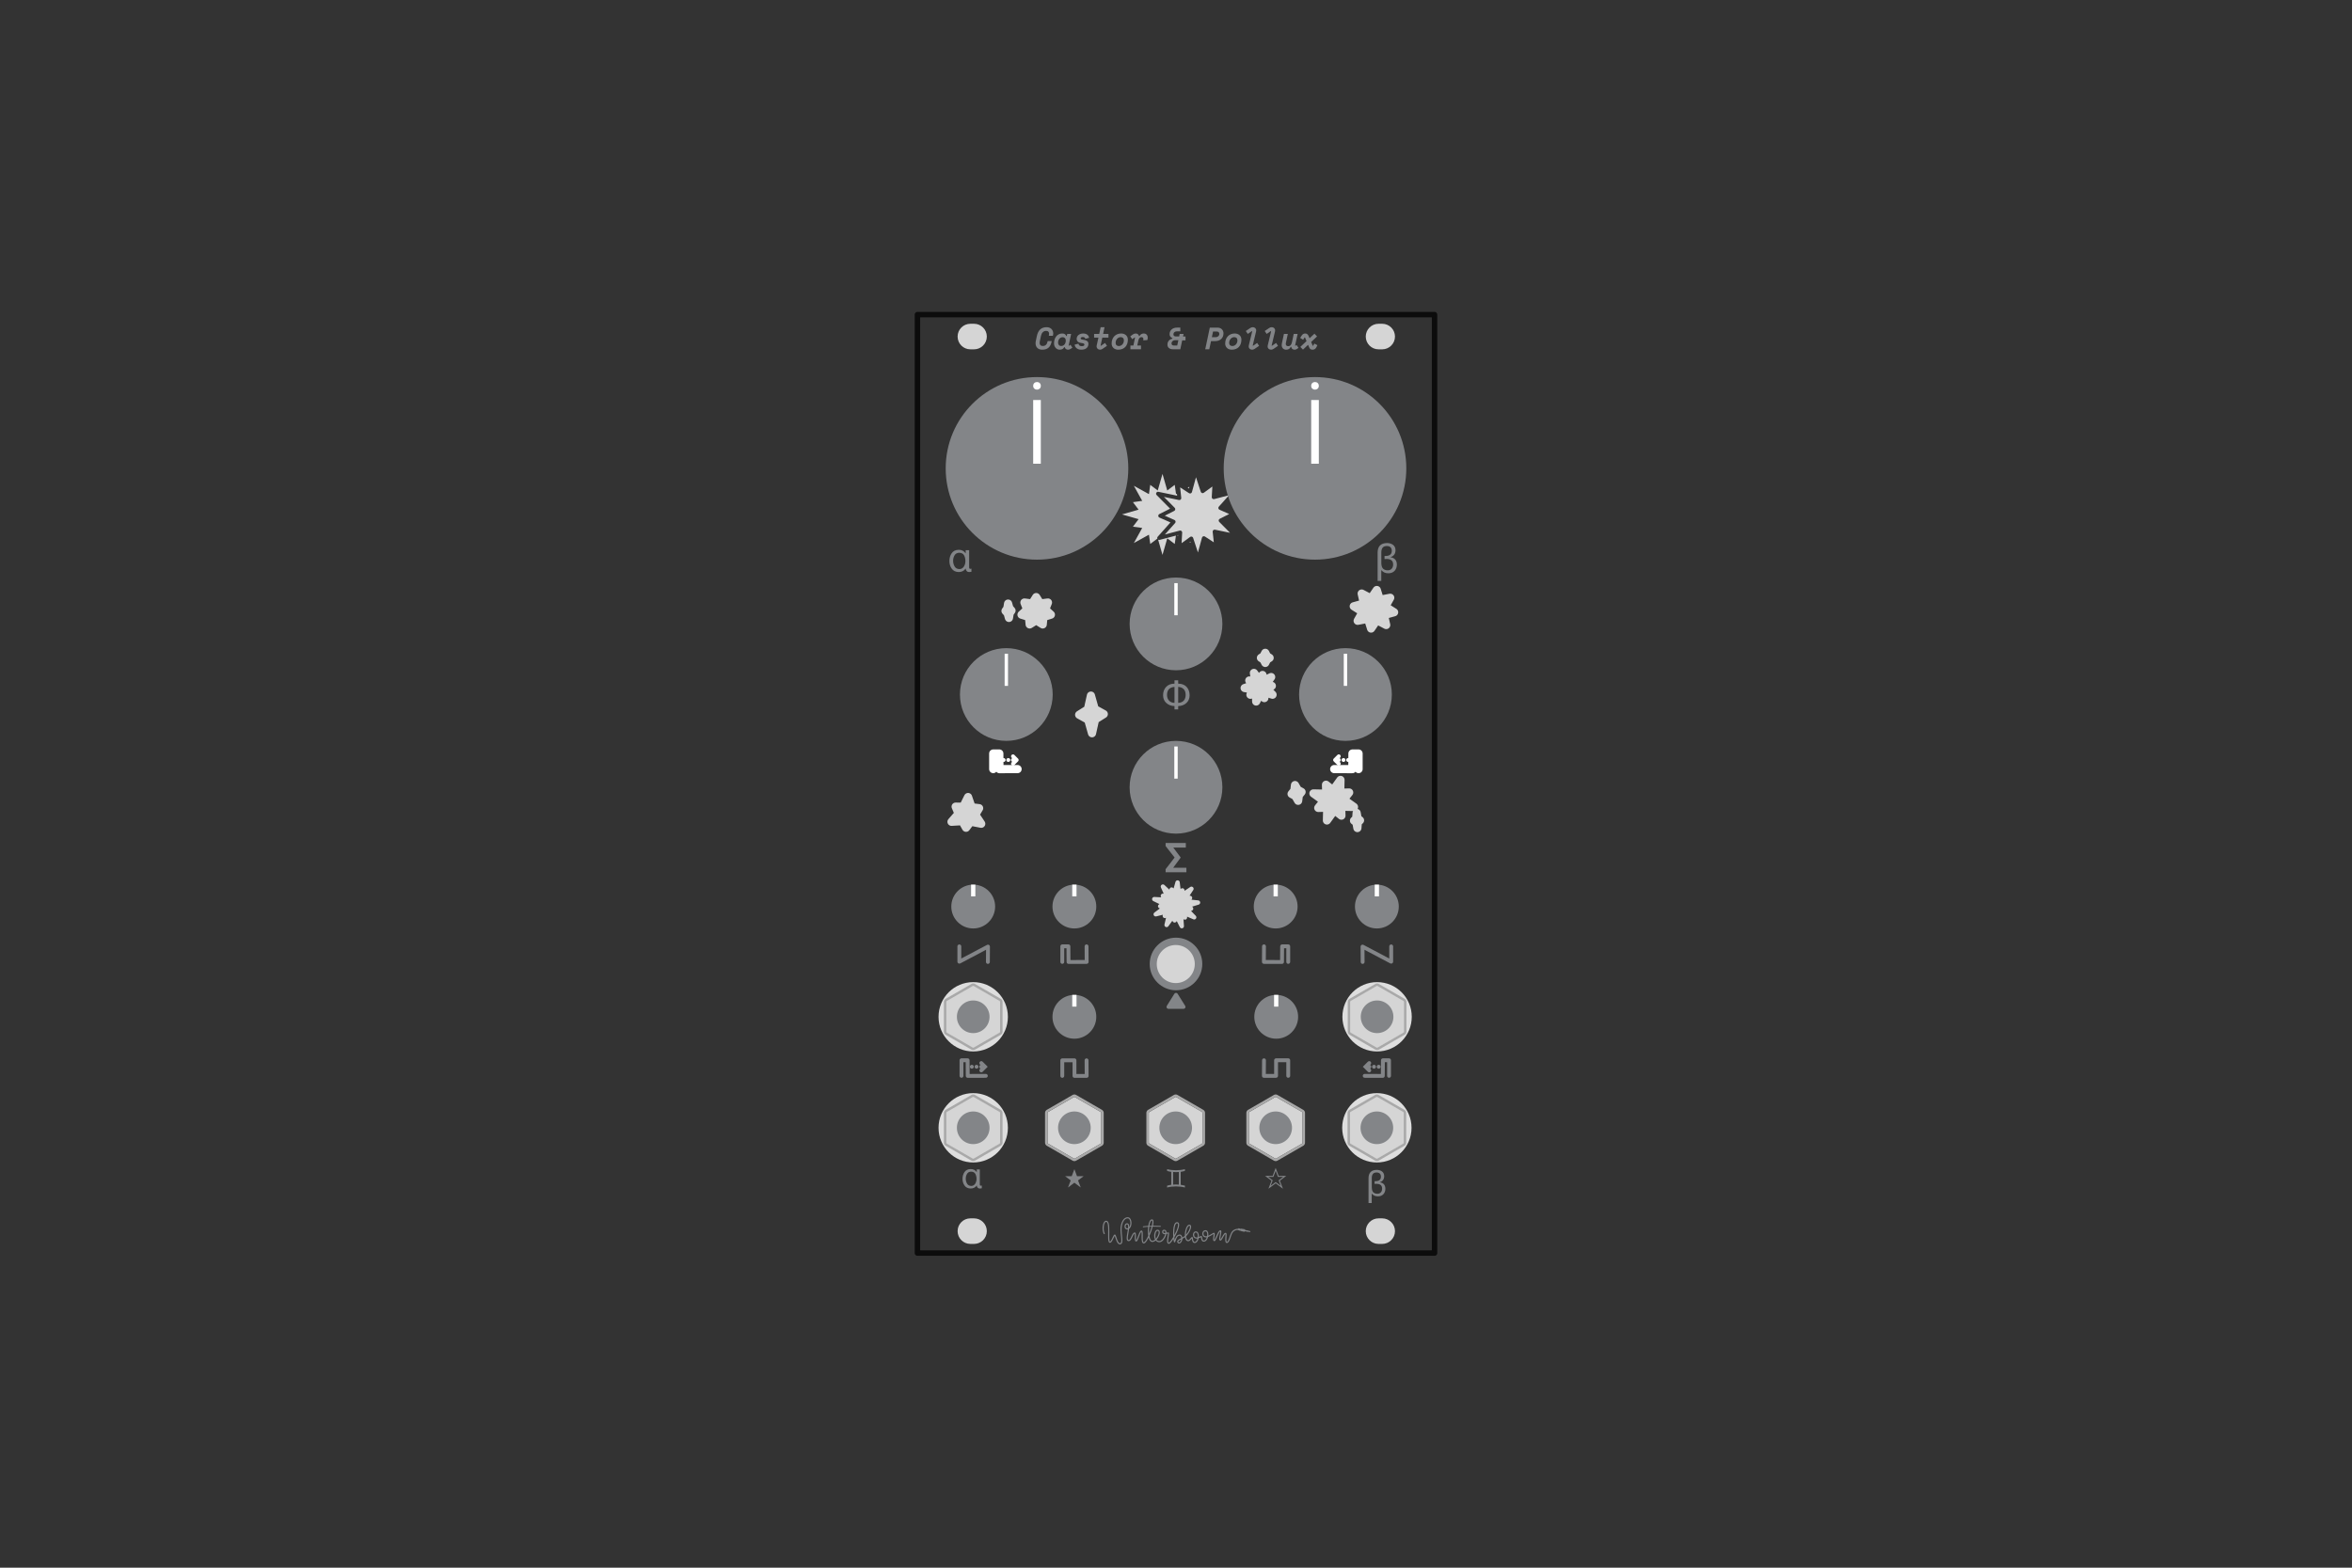 <?xml version="1.0" encoding="UTF-8" standalone="no"?><!DOCTYPE svg PUBLIC "-//W3C//DTD SVG 1.1//EN" "http://www.w3.org/Graphics/SVG/1.1/DTD/svg11.dtd"><svg width="100%" height="100%" viewBox="0 0 432 288" version="1.1" xmlns="http://www.w3.org/2000/svg" xmlns:xlink="http://www.w3.org/1999/xlink" xml:space="preserve" xmlns:serif="http://www.serif.com/" style="fill-rule:evenodd;clip-rule:evenodd;stroke-linecap:round;stroke-linejoin:round;stroke-miterlimit:1.5;"><rect x="0" y="0" width="432" height="288" fill="#333333" stroke="none"/><rect id="Artboard1" x="0" y="0" width="432" height="288" style="fill:none;"/><g id="Artboard11" serif:id="Artboard1"><g id="Base"><rect id="Outline" x="168.508" y="57.803" width="94.984" height="172.394" style="fill:none;stroke:#0c0c0c;stroke-width:1px;"/><path id="Mounting-holes" serif:id="Mounting holes" d="M181.253,226.172c-0,-1.296 -1.052,-2.348 -2.348,-2.348l-0.671,0c-1.295,0 -2.347,1.052 -2.347,2.348c-0,1.296 1.052,2.348 2.347,2.348l0.671,0c1.296,0 2.348,-1.052 2.348,-2.348Zm-0,-164.344c-0,-1.296 -1.052,-2.348 -2.348,-2.348l-0.671,-0c-1.295,-0 -2.347,1.052 -2.347,2.348c-0,1.296 1.052,2.348 2.347,2.348l0.671,-0c1.296,-0 2.348,-1.052 2.348,-2.348Zm74.968,164.344c-0,-1.296 -1.052,-2.348 -2.348,-2.348l-0.671,0c-1.296,0 -2.348,1.052 -2.348,2.348c0,1.296 1.052,2.348 2.348,2.348l0.671,0c1.296,0 2.348,-1.052 2.348,-2.348Zm-0,-164.344c-0,-1.296 -1.052,-2.348 -2.348,-2.348l-0.671,-0c-1.296,-0 -2.348,1.052 -2.348,2.348c0,1.296 1.052,2.348 2.348,2.348l0.671,-0c1.296,-0 2.348,-1.052 2.348,-2.348Z" style="fill:#d5d5d5;"/><g id="Legend"><path d="M179.964,217.55c-0.008,0.189 0.053,0.282 0.185,0.278c0.079,-0 0.14,-0.014 0.181,-0.042l-0,0.511c-0.05,0.017 -0.114,0.028 -0.194,0.032c-0.084,0.009 -0.155,0.013 -0.211,0.013c-0.155,-0.004 -0.277,-0.061 -0.365,-0.171c-0.097,-0.106 -0.146,-0.234 -0.146,-0.385l-0.013,-0c-0.269,0.371 -0.638,0.556 -1.106,0.556c-0.503,-0.008 -0.878,-0.189 -1.126,-0.54c-0.252,-0.341 -0.379,-0.75 -0.379,-1.226c0,-0.488 0.122,-0.907 0.366,-1.259c0.242,-0.358 0.623,-0.541 1.145,-0.55c0.464,0 0.829,0.188 1.094,0.563l0.013,0l-0,-0.498l0.556,-0l0,2.718Zm-1.575,0.317c0.172,-0 0.32,-0.04 0.443,-0.12c0.119,-0.076 0.218,-0.177 0.298,-0.304c0.155,-0.261 0.232,-0.548 0.232,-0.861c0,-0.349 -0.071,-0.657 -0.213,-0.922c-0.145,-0.269 -0.408,-0.409 -0.789,-0.417c-0.339,0.008 -0.586,0.145 -0.741,0.411c-0.156,0.261 -0.233,0.55 -0.233,0.867c-0,0.336 0.077,0.639 0.233,0.909c0.155,0.282 0.412,0.428 0.77,0.437Z" style="fill:#838588;fill-rule:nonzero;"/><path d="M178.008,104.184c-0.01,0.217 0.06,0.323 0.211,0.318c0.091,-0 0.16,-0.016 0.207,-0.048l-0,0.584c-0.057,0.02 -0.131,0.032 -0.222,0.037c-0.096,0.01 -0.176,0.015 -0.241,0.015c-0.177,-0.005 -0.316,-0.071 -0.417,-0.196c-0.111,-0.121 -0.167,-0.268 -0.167,-0.44l-0.015,-0c-0.308,0.424 -0.729,0.636 -1.264,0.636c-0.574,-0.01 -1.003,-0.216 -1.287,-0.618c-0.288,-0.389 -0.432,-0.856 -0.432,-1.401c-0,-0.557 0.139,-1.037 0.417,-1.439c0.276,-0.409 0.713,-0.618 1.309,-0.628c0.53,-0 0.947,0.214 1.25,0.643l0.015,0l-0,-0.569l0.636,-0l-0,3.106Zm-1.801,0.362c0.197,0 0.366,-0.045 0.507,-0.137c0.135,-0.086 0.249,-0.202 0.34,-0.347c0.177,-0.299 0.266,-0.626 0.266,-0.984c0,-0.399 -0.081,-0.75 -0.244,-1.054c-0.165,-0.308 -0.466,-0.467 -0.902,-0.477c-0.387,0.01 -0.669,0.167 -0.847,0.47c-0.177,0.298 -0.266,0.629 -0.266,0.991c-0,0.384 0.089,0.731 0.266,1.039c0.178,0.323 0.471,0.489 0.88,0.499Z" style="fill:#838588;fill-rule:nonzero;"/><path d="M251.951,221.013l-0.589,0l-0,-4.542c-0,-1.016 0.499,-1.534 1.498,-1.553c0.392,-0 0.719,0.097 0.98,0.291c0.261,0.2 0.394,0.486 0.398,0.857c-0.004,0.583 -0.274,0.956 -0.809,1.12l0,0.013c0.675,0.105 1.018,0.5 1.029,1.184c-0.004,0.403 -0.124,0.735 -0.359,0.996c-0.244,0.263 -0.573,0.397 -0.987,0.401c-0.252,0 -0.465,-0.036 -0.637,-0.11c-0.177,-0.075 -0.352,-0.208 -0.524,-0.398l-0,1.741Zm0.009,-2.896c0,0.156 0.015,0.305 0.046,0.447c0.03,0.136 0.081,0.261 0.152,0.375c0.075,0.112 0.181,0.199 0.317,0.259c0.133,0.071 0.304,0.107 0.511,0.107c0.278,-0 0.495,-0.091 0.65,-0.272c0.149,-0.172 0.223,-0.396 0.223,-0.67c-0.004,-0.325 -0.105,-0.557 -0.304,-0.695c-0.198,-0.128 -0.445,-0.191 -0.741,-0.191c-0.112,0.004 -0.225,0.011 -0.339,0.019l-0,-0.498c0.097,0 0.19,-0.002 0.278,-0.006c0.248,-0.005 0.458,-0.073 0.631,-0.204c0.168,-0.13 0.254,-0.338 0.259,-0.625c-0.013,-0.511 -0.285,-0.766 -0.816,-0.766c-0.306,0.004 -0.527,0.094 -0.663,0.271c-0.136,0.181 -0.204,0.426 -0.204,0.735l0,1.714Z" style="fill:#838588;fill-rule:nonzero;"/><path d="M253.704,106.726l-0.673,-0l-0,-5.192c-0,-1.161 0.57,-1.752 1.712,-1.774c0.448,-0 0.822,0.111 1.12,0.332c0.298,0.23 0.45,0.556 0.455,0.98c-0.005,0.666 -0.313,1.092 -0.924,1.28l-0,0.014c0.771,0.121 1.163,0.572 1.175,1.354c-0.005,0.461 -0.141,0.84 -0.41,1.139c-0.279,0.3 -0.655,0.453 -1.128,0.458c-0.288,0 -0.531,-0.042 -0.728,-0.126c-0.202,-0.086 -0.402,-0.238 -0.599,-0.454l-0,1.989Zm0.011,-3.309c-0,0.177 0.017,0.347 0.052,0.51c0.034,0.155 0.092,0.298 0.173,0.429c0.087,0.128 0.207,0.226 0.363,0.295c0.153,0.082 0.347,0.123 0.584,0.123c0.318,-0 0.566,-0.104 0.743,-0.311c0.17,-0.197 0.255,-0.452 0.255,-0.765c-0.005,-0.373 -0.12,-0.638 -0.347,-0.795c-0.227,-0.146 -0.509,-0.219 -0.847,-0.219c-0.128,0.005 -0.258,0.013 -0.388,0.023l-0,-0.57c0.111,0 0.217,-0.002 0.318,-0.007c0.283,-0.005 0.524,-0.083 0.721,-0.233c0.192,-0.148 0.291,-0.386 0.296,-0.714c-0.015,-0.584 -0.326,-0.876 -0.932,-0.876c-0.35,0.005 -0.603,0.108 -0.758,0.31c-0.155,0.208 -0.233,0.487 -0.233,0.84l-0,1.96Z" style="fill:#838588;fill-rule:nonzero;"/><path d="M216.403,129.121c0.446,-0.015 0.788,-0.153 1.024,-0.415c0.232,-0.268 0.348,-0.615 0.348,-1.039c-0.005,-0.907 -0.462,-1.401 -1.372,-1.482l0,2.936Zm-0.68,0.591c-0.589,-0.01 -1.081,-0.191 -1.476,-0.543c-0.404,-0.35 -0.611,-0.825 -0.621,-1.424c0,-0.646 0.186,-1.163 0.559,-1.553c0.369,-0.394 0.882,-0.594 1.538,-0.599l-0,-0.614l0.68,0l0,0.614c0.663,0.005 1.178,0.205 1.546,0.599c0.364,0.39 0.549,0.907 0.554,1.553c-0.01,0.599 -0.214,1.074 -0.614,1.424c-0.394,0.352 -0.889,0.533 -1.486,0.543l0,0.614l-0.68,-0l-0,-0.614Zm-0,-3.527c-0.915,0.081 -1.372,0.575 -1.372,1.482c-0,0.424 0.122,0.771 0.366,1.039c0.232,0.262 0.567,0.4 1.006,0.415l-0,-2.936Z" style="fill:#838588;fill-rule:nonzero;"/><g><path d="M186.902,141.29l-3.33,0.01l-0.021,-2.875l-1.124,0l0,2.865" style="fill:none;stroke:#fff;stroke-width:1.5px;"/><path d="M186.063,138.941l0.677,0.677l-0.677,0.677" style="fill:none;stroke:#fff;stroke-width:0.71px;stroke-linejoin:miter;stroke-miterlimit:10;"/><path d="M183.581,139.618l3.159,0" style="fill:none;stroke:#fff;stroke-width:0.71px;stroke-dasharray:0.01,0.85,0,0;stroke-dashoffset:3.55;"/></g><g><path d="M245.057,141.29l3.331,0.01l0.021,-2.875l1.124,0l-0,2.865" style="fill:none;stroke:#fff;stroke-width:1.5px;"/><path d="M245.896,140.295l-0.677,-0.677l0.677,-0.677" style="fill:none;stroke:#fff;stroke-width:0.71px;stroke-linejoin:miter;stroke-miterlimit:10;"/><path d="M248.379,139.618l-3.16,0" style="fill:none;stroke:#fff;stroke-width:0.71px;stroke-dasharray:0.01,0.85,0,0;stroke-dashoffset:3.55;"/></g><path d="M216.845,157.57l-0,-0.062l-1.342,-1.801l2.3,-0l-0,-0.843l-3.713,-0l0,0.562l1.657,2.111l-1.657,2.148l0,0.559l3.82,-0l-0,-0.828l-2.426,-0l1.361,-1.846Z" style="fill:#838588;fill-rule:nonzero;"/><path d="M197.335,214.783l-0.486,1.294l-1.221,-0l1.032,0.776l-0.497,1.305l1.172,-0.882l1.175,0.882l-0.5,-1.305l1.032,-0.776l-1.225,-0l-0.482,-1.294Z" style="fill:#838588;fill-rule:nonzero;"/><path d="M234.308,214.554l-0.552,1.47l-1.386,-0l1.171,0.881l-0.564,1.481l1.331,-1l1.334,1l-0.568,-1.481l1.171,-0.881l-1.389,-0l-0.548,-1.47Zm-0,0.533l0.417,1.123l0.964,0l-0.837,0.632l0.389,1.012l-0.933,-0.699l-0.933,0.699l0.389,-1.012l-0.838,-0.632l0.961,0l0.421,-1.123Z" style="fill:#838588;fill-rule:nonzero;"/><path d="M215.128,215.282c-0.252,-0.033 -0.506,-0.089 -0.763,-0.166l0,-0.333c0.522,0.135 1.068,0.202 1.639,0.202c0.571,0 1.115,-0.067 1.631,-0.202l-0,0.338c-0.265,0.072 -0.522,0.126 -0.771,0.161l-0,2.374c0.249,0.035 0.506,0.088 0.771,0.158l-0,0.344c-0.516,-0.137 -1.06,-0.205 -1.631,-0.205c-0.571,-0 -1.117,0.068 -1.639,0.205l0,-0.333c0.257,-0.081 0.511,-0.138 0.763,-0.169l-0,-2.374Zm0.344,2.349c0.349,-0.039 0.699,-0.039 1.048,-0l-0,-2.324c-0.349,0.039 -0.699,0.039 -1.048,-0l-0,2.324Z" style="fill:#838588;fill-rule:nonzero;"/><path d="M227.355,225.942c-0.737,0.05 -1.047,0.539 -1.212,1.053c-0.145,0.453 -0.308,0.921 -0.485,1.161c-0.098,0.133 -0.207,0.202 -0.313,0.202c-0.106,-0 -0.183,-0.056 -0.233,-0.161c-0.075,-0.159 -0.074,-0.47 -0.054,-0.783c0.016,-0.245 0.04,-0.489 0.03,-0.646c-0.002,-0.023 -0.007,-0.049 -0.011,-0.068c-0.009,0.005 -0.018,0.011 -0.027,0.018c-0.035,0.027 -0.069,0.065 -0.104,0.11c-0.121,0.157 -0.24,0.394 -0.353,0.601c-0.097,0.176 -0.191,0.33 -0.274,0.407c-0.057,0.053 -0.114,0.076 -0.166,0.076c-0.098,0 -0.168,-0.059 -0.195,-0.184c-0.035,-0.158 0.014,-0.47 0.07,-0.781c0.045,-0.246 0.094,-0.493 0.095,-0.651c0.001,-0.02 -0.002,-0.042 -0.004,-0.06c-0.014,0.008 -0.027,0.02 -0.041,0.033c-0.044,0.04 -0.087,0.098 -0.131,0.168c-0.146,0.231 -0.292,0.581 -0.424,0.885c-0.11,0.25 -0.212,0.47 -0.298,0.58c-0.061,0.079 -0.127,0.111 -0.178,0.111c-0.098,-0 -0.165,-0.051 -0.203,-0.146c-0.053,-0.129 -0.033,-0.383 0.004,-0.637c0.023,-0.158 0.051,-0.316 0.063,-0.437c0.003,-0.03 0.003,-0.064 0.003,-0.091c-0.009,0.004 -0.019,0.009 -0.029,0.014c-0.08,0.041 -0.183,0.106 -0.301,0.179c-0.206,0.127 -0.453,0.272 -0.698,0.358c-0.05,0.198 -0.13,0.385 -0.236,0.531c-0.141,0.195 -0.327,0.317 -0.543,0.317c-0.191,0 -0.309,-0.096 -0.384,-0.233c-0.064,-0.116 -0.093,-0.264 -0.111,-0.397c-0.008,-0.059 -0.019,-0.13 -0.027,-0.179c-0.039,0.017 -0.091,0.04 -0.138,0.062c-0.083,0.04 -0.18,0.083 -0.284,0.118c-0.044,0.207 -0.12,0.403 -0.221,0.556c-0.133,0.201 -0.312,0.326 -0.517,0.326c-0.183,-0 -0.303,-0.102 -0.381,-0.25c-0.064,-0.123 -0.097,-0.282 -0.118,-0.422c-0.008,-0.061 -0.015,-0.117 -0.021,-0.165c-0.025,0.028 -0.052,0.062 -0.08,0.098c-0.084,0.106 -0.181,0.226 -0.291,0.307c-0.087,0.063 -0.181,0.103 -0.281,0.103c-0.181,-0 -0.321,-0.088 -0.424,-0.24c-0.084,-0.125 -0.142,-0.299 -0.174,-0.499c-0.147,0.108 -0.311,0.201 -0.471,0.286c-0.001,0.021 -0.002,0.042 -0.004,0.063c-0.021,0.222 -0.128,0.467 -0.264,0.626c-0.106,0.124 -0.231,0.196 -0.348,0.196c-0.061,-0 -0.133,-0.024 -0.195,-0.07c-0.089,-0.065 -0.16,-0.173 -0.16,-0.301c0,-0.13 0.098,-0.255 0.272,-0.369c0.13,-0.086 0.304,-0.171 0.49,-0.266c-0.012,-0.125 -0.05,-0.246 -0.111,-0.334c-0.046,-0.066 -0.105,-0.114 -0.179,-0.114c-0.23,0 -0.382,0.134 -0.492,0.302c-0.122,0.188 -0.193,0.421 -0.246,0.595c-0.038,0.121 -0.07,0.217 -0.1,0.264c-0.037,0.058 -0.084,0.076 -0.123,0.076c-0.021,-0 -0.044,-0.006 -0.066,-0.022c-0.014,-0.011 -0.038,-0.037 -0.053,-0.086c-0.025,-0.077 -0.056,-0.268 -0.08,-0.524c-0.099,0.158 -0.196,0.302 -0.287,0.425c-0.145,0.195 -0.276,0.34 -0.376,0.409c-0.062,0.044 -0.118,0.062 -0.163,0.062c-0.192,-0 -0.3,-0.135 -0.333,-0.362c-0.038,-0.255 0.022,-0.643 0.081,-0.979c0.029,-0.171 0.058,-0.328 0.07,-0.445c0.003,-0.032 0.004,-0.068 0.004,-0.094c-0.089,0.007 -0.186,0.028 -0.284,0.05c-0.065,0.357 -0.266,0.786 -0.527,1.095c-0.222,0.261 -0.487,0.435 -0.748,0.435c-0.315,0 -0.543,-0.123 -0.698,-0.312c-0.196,0.164 -0.414,0.266 -0.63,0.266c-0.228,0 -0.417,-0.173 -0.549,-0.471c-0.043,-0.099 -0.08,-0.211 -0.112,-0.333c-0.102,0.206 -0.205,0.393 -0.304,0.55c-0.119,0.187 -0.235,0.332 -0.337,0.418c-0.088,0.074 -0.172,0.109 -0.244,0.109c-0.156,-0 -0.267,-0.106 -0.328,-0.297c-0.07,-0.216 -0.079,-0.552 -0.076,-0.89c0.004,-0.319 0.018,-0.638 -0.009,-0.842c-0.006,-0.046 -0.014,-0.085 -0.025,-0.116c-0.002,-0.005 -0.005,-0.011 -0.008,-0.015c-0.007,0.004 -0.013,0.011 -0.02,0.018c-0.029,0.027 -0.056,0.067 -0.085,0.115c-0.099,0.17 -0.197,0.436 -0.293,0.702c-0.118,0.327 -0.234,0.653 -0.346,0.819c-0.072,0.108 -0.153,0.156 -0.223,0.156c-0.08,0 -0.148,-0.049 -0.187,-0.156c-0.051,-0.138 -0.054,-0.408 -0.052,-0.678c0.002,-0.211 0.005,-0.423 -0.02,-0.559c-0.004,-0.022 -0.013,-0.049 -0.019,-0.064c-0.047,0.01 -0.087,0.051 -0.128,0.102c-0.101,0.129 -0.189,0.33 -0.282,0.531c-0.101,0.219 -0.209,0.437 -0.337,0.577c-0.102,0.113 -0.219,0.179 -0.352,0.179c-0.211,-0 -0.324,-0.15 -0.351,-0.414c-0.03,-0.302 0.056,-0.775 0.138,-1.248c0.03,-0.17 0.059,-0.339 0.081,-0.5c-0.038,0.007 -0.077,0.011 -0.118,0.011c-0.43,-0 -0.562,-0.402 -0.481,-0.731c0.057,-0.228 0.217,-0.406 0.422,-0.406c0.235,-0 0.362,0.15 0.405,0.406c0.016,0.093 0.02,0.201 0.016,0.32c0.014,-0.02 0.028,-0.041 0.04,-0.063c0.105,-0.177 0.16,-0.414 0.167,-0.651c0.007,-0.236 -0.033,-0.472 -0.125,-0.649c-0.08,-0.155 -0.2,-0.263 -0.368,-0.263c-0.28,0 -0.514,0.168 -0.694,0.429c-0.292,0.423 -0.445,1.087 -0.421,1.76c0.031,0.868 0.218,1.752 0.116,2.204c-0.033,0.144 -0.094,0.251 -0.184,0.314c-0.063,0.046 -0.142,0.072 -0.241,0.072c-0.169,-0 -0.317,-0.105 -0.438,-0.276c-0.154,-0.218 -0.269,-0.546 -0.362,-0.833c-0.058,-0.18 -0.106,-0.342 -0.152,-0.443c-0.001,-0.004 -0.003,-0.008 -0.006,-0.012l-0.005,0.007c-0.054,0.081 -0.115,0.212 -0.182,0.357c-0.126,0.273 -0.272,0.593 -0.422,0.761c-0.086,0.096 -0.178,0.147 -0.266,0.147c-0.103,-0 -0.193,-0.071 -0.245,-0.222c-0.082,-0.234 -0.09,-0.703 -0.084,-1.235c0.007,-0.656 0.031,-1.412 -0.065,-1.911c-0.03,-0.152 -0.07,-0.279 -0.128,-0.367c-0.044,-0.065 -0.097,-0.107 -0.169,-0.107c-0.124,0 -0.211,0.107 -0.28,0.25c-0.129,0.264 -0.184,0.659 -0.177,0.983c0.01,0.536 0.191,0.877 0.191,0.877c0.028,0.051 0.009,0.113 -0.041,0.14c-0.051,0.027 -0.113,0.008 -0.14,-0.042c-0,0 -0.205,-0.377 -0.217,-0.971c-0.007,-0.355 0.057,-0.788 0.198,-1.077c0.11,-0.226 0.27,-0.366 0.466,-0.366c0.218,-0 0.374,0.173 0.46,0.474c0.107,0.376 0.12,0.963 0.115,1.551c-0.005,0.662 -0.033,1.325 0.046,1.663c0.011,0.048 0.024,0.088 0.041,0.119c0.009,0.017 0.014,0.034 0.029,0.034c0.022,0 0.041,-0.013 0.063,-0.029c0.035,-0.028 0.069,-0.069 0.104,-0.117c0.119,-0.168 0.232,-0.421 0.334,-0.641c0.085,-0.186 0.165,-0.349 0.231,-0.431c0.053,-0.065 0.11,-0.09 0.154,-0.09c0.042,0 0.092,0.02 0.134,0.08c0.043,0.06 0.089,0.183 0.14,0.337c0.09,0.276 0.2,0.662 0.36,0.927c0.087,0.145 0.184,0.256 0.313,0.256c0.1,0 0.161,-0.05 0.196,-0.136c0.031,-0.075 0.046,-0.173 0.052,-0.287c0.023,-0.477 -0.119,-1.221 -0.145,-1.952c-0.026,-0.722 0.144,-1.432 0.457,-1.885c0.223,-0.323 0.518,-0.518 0.864,-0.518c0.201,-0 0.36,0.096 0.477,0.253c0.156,0.212 0.232,0.541 0.222,0.871c-0.01,0.33 -0.105,0.658 -0.277,0.869c-0.048,0.059 -0.102,0.109 -0.162,0.149c-0.023,0.198 -0.058,0.412 -0.095,0.625c-0.079,0.452 -0.165,0.904 -0.136,1.193c0.013,0.131 0.04,0.227 0.145,0.227c0.101,0 0.178,-0.075 0.252,-0.175c0.093,-0.126 0.172,-0.293 0.25,-0.461c0.1,-0.217 0.198,-0.433 0.307,-0.571c0.093,-0.119 0.199,-0.184 0.313,-0.184c0.076,-0 0.145,0.049 0.181,0.16c0.044,0.137 0.043,0.405 0.042,0.674c-0.002,0.21 -0.004,0.421 0.025,0.556c0.004,0.019 0.012,0.04 0.018,0.056c0.002,-0.001 0.004,-0.003 0.005,-0.004c0.026,-0.028 0.051,-0.068 0.077,-0.117c0.092,-0.17 0.186,-0.437 0.282,-0.704c0.119,-0.329 0.243,-0.656 0.366,-0.824c0.076,-0.103 0.161,-0.152 0.238,-0.152c0.08,0 0.148,0.047 0.188,0.153c0.052,0.135 0.058,0.406 0.054,0.714c-0.006,0.366 -0.022,0.786 0.039,1.064c0.014,0.065 0.032,0.12 0.057,0.164c0.023,0.041 0.052,0.069 0.096,0.069c0.034,0 0.069,-0.025 0.111,-0.059c0.09,-0.077 0.19,-0.207 0.295,-0.372c0.134,-0.211 0.275,-0.479 0.41,-0.773c-0.047,-0.29 -0.069,-0.613 -0.068,-0.936c0.002,-0.242 0.017,-0.483 0.044,-0.711c-0.583,0.032 -0.873,0.083 -0.873,0.083c-0.045,0.008 -0.088,-0.023 -0.096,-0.067c-0.008,-0.045 0.023,-0.088 0.067,-0.096c0,-0 0.308,-0.054 0.925,-0.087c0.057,-0.373 0.15,-0.696 0.274,-0.905c0.112,-0.189 0.254,-0.29 0.409,-0.29c0.133,0 0.226,0.082 0.266,0.247c0.04,0.17 0.019,0.45 -0.052,0.788c-0.009,0.044 -0.019,0.089 -0.03,0.135c0.391,-0.002 0.847,0.006 1.368,0.031c0.045,0.002 0.08,0.041 0.078,0.086c-0.002,0.046 -0.041,0.081 -0.086,0.079c-0.537,-0.026 -1.004,-0.034 -1.401,-0.03c-0.139,0.532 -0.366,1.157 -0.612,1.702c0.038,0.211 0.09,0.401 0.157,0.554c0.091,0.207 0.202,0.349 0.36,0.349c0.179,-0 0.355,-0.094 0.516,-0.234c-0.149,-0.285 -0.183,-0.652 -0.135,-0.982c0.038,-0.261 0.128,-0.494 0.247,-0.64c0.095,-0.117 0.209,-0.181 0.331,-0.181c0.132,-0 0.23,0.042 0.3,0.11c0.098,0.095 0.144,0.249 0.134,0.439c-0.021,0.378 -0.263,0.908 -0.599,1.271l-0.015,0.016c0.121,0.15 0.299,0.247 0.549,0.247c0.177,-0 0.351,-0.111 0.508,-0.272c0.255,-0.261 0.462,-0.656 0.545,-0.999l0.003,-0.01c-0.052,0.007 -0.102,0.012 -0.15,0.012c-0.327,0 -0.455,-0.288 -0.403,-0.52c0.036,-0.162 0.158,-0.294 0.352,-0.294c0.131,-0 0.23,0.042 0.301,0.112c0.097,0.095 0.146,0.248 0.142,0.435c0.114,-0.024 0.225,-0.047 0.323,-0.047c0.054,-0 0.097,0.024 0.124,0.08c0.015,0.032 0.025,0.085 0.022,0.156c-0.004,0.124 -0.04,0.325 -0.079,0.547c-0.055,0.314 -0.115,0.676 -0.08,0.914c0.015,0.104 0.041,0.185 0.129,0.185c0.006,0 0.011,-0.004 0.018,-0.007c0.018,-0.01 0.039,-0.025 0.061,-0.044c0.083,-0.069 0.184,-0.186 0.294,-0.336c0.133,-0.18 0.28,-0.406 0.425,-0.655c-0.044,-0.728 -0.03,-1.717 0.179,-2.264c0.112,-0.294 0.285,-0.466 0.51,-0.466c0.108,0 0.19,0.032 0.252,0.086c0.061,0.052 0.103,0.128 0.124,0.224c0.035,0.156 0.014,0.377 -0.051,0.634c-0.136,0.536 -0.464,1.242 -0.804,1.835c0.001,0.023 0.003,0.045 0.005,0.067c0.012,0.173 0.028,0.326 0.044,0.447c0.057,-0.187 0.136,-0.428 0.264,-0.626c0.147,-0.225 0.357,-0.395 0.665,-0.395c0.141,0 0.261,0.076 0.349,0.202c0.065,0.095 0.112,0.218 0.134,0.35c0.162,-0.089 0.323,-0.188 0.461,-0.303c-0.002,-0.04 -0.004,-0.079 -0.004,-0.12c-0.011,-0.592 0.149,-1.288 0.398,-1.653c0.126,-0.184 0.278,-0.287 0.437,-0.287c0.092,0 0.162,0.03 0.214,0.078c0.07,0.065 0.108,0.172 0.107,0.312c-0.006,0.423 -0.391,1.208 -0.904,1.722c-0.011,0.012 -0.023,0.023 -0.034,0.034c0.016,0.173 0.051,0.328 0.109,0.451c0.066,0.141 0.161,0.235 0.301,0.235c0.074,0 0.14,-0.043 0.202,-0.098c0.078,-0.068 0.147,-0.156 0.208,-0.233c0.068,-0.086 0.129,-0.16 0.18,-0.198c0.041,-0.03 0.081,-0.043 0.116,-0.043c0.036,0 0.071,0.014 0.099,0.053c0.011,0.015 0.021,0.037 0.03,0.066c0.01,0.038 0.018,0.097 0.027,0.166c0.016,0.125 0.034,0.292 0.089,0.427c0.042,0.103 0.103,0.19 0.221,0.19c0.14,-0 0.254,-0.097 0.345,-0.235c0.072,-0.107 0.128,-0.24 0.167,-0.383c-0.052,0.009 -0.104,0.013 -0.156,0.013c-0.523,0 -0.72,-0.469 -0.648,-0.848c0.05,-0.265 0.23,-0.478 0.504,-0.478c0.36,-0 0.551,0.345 0.568,0.779c0.003,0.079 0.001,0.161 -0.007,0.244c0.091,-0.037 0.172,-0.078 0.239,-0.11c0.092,-0.044 0.165,-0.07 0.203,-0.07c0.044,0 0.086,0.02 0.116,0.072c0.02,0.036 0.035,0.108 0.046,0.199c0.014,0.115 0.029,0.268 0.08,0.392c0.04,0.095 0.104,0.172 0.225,0.172c0.152,-0 0.277,-0.095 0.376,-0.232c0.071,-0.099 0.129,-0.219 0.171,-0.348c-0.052,0.009 -0.103,0.013 -0.154,0.013c-0.52,0 -0.73,-0.47 -0.648,-0.848c0.056,-0.261 0.247,-0.475 0.558,-0.475c0.347,0 0.53,0.339 0.535,0.767c0.001,0.08 -0.004,0.163 -0.014,0.246c0.192,-0.082 0.382,-0.199 0.545,-0.299c0.145,-0.09 0.271,-0.169 0.361,-0.208c0.053,-0.024 0.099,-0.034 0.133,-0.034c0.067,-0 0.125,0.038 0.145,0.135c0.017,0.085 -0.003,0.257 -0.033,0.452c-0.034,0.221 -0.078,0.475 -0.064,0.643c0.003,0.027 0.007,0.051 0.013,0.071c0.003,0.009 0.003,0.018 0.007,0.024c0.007,-0.007 0.017,-0.018 0.025,-0.027c0.02,-0.027 0.042,-0.062 0.065,-0.102c0.095,-0.169 0.204,-0.434 0.321,-0.699c0.142,-0.324 0.296,-0.647 0.445,-0.812c0.086,-0.096 0.176,-0.143 0.259,-0.143c0.061,-0 0.107,0.027 0.139,0.082c0.024,0.04 0.039,0.109 0.038,0.198c-0.002,0.166 -0.051,0.426 -0.099,0.685c-0.044,0.244 -0.087,0.488 -0.078,0.644c0.001,0.023 0.007,0.05 0.012,0.068c0.005,-0.004 0.01,-0.008 0.014,-0.011c0.018,-0.017 0.036,-0.039 0.056,-0.065c0.085,-0.114 0.178,-0.293 0.274,-0.471c0.103,-0.191 0.211,-0.381 0.319,-0.503c0.093,-0.105 0.191,-0.162 0.282,-0.162c0.071,0 0.133,0.041 0.163,0.139c0.032,0.106 0.025,0.318 0.009,0.558c-0.02,0.28 -0.049,0.602 -0.015,0.815c0.008,0.046 0.018,0.087 0.034,0.118c0.01,0.021 0.022,0.037 0.044,0.037c0.03,0 0.056,-0.019 0.085,-0.046c0.044,-0.041 0.087,-0.101 0.129,-0.175c0.14,-0.245 0.269,-0.627 0.387,-0.998c0.193,-0.602 0.566,-1.167 1.454,-1.199l0.011,-0.055c0.006,-0.025 0.03,-0.041 0.055,-0.035l0.055,0.011c0.024,0.006 0.04,0.03 0.035,0.054l-0.01,0.046c0,0.001 0.001,0.001 0.001,0.001l0.044,0.009l0.01,-0.048c0.007,-0.034 0.04,-0.056 0.074,-0.048l0.077,0.016c0.034,0.007 0.056,0.041 0.049,0.075l-0.01,0.044l0.041,0.008l0.009,-0.045c0.008,-0.039 0.046,-0.065 0.085,-0.059l0.697,0.12c0.041,0.007 0.068,0.047 0.06,0.087l-0.002,0.011l0.005,0.001c0.021,0.004 0.036,0.021 0.039,0.04l0.615,0.121c0.028,0.006 0.051,0.025 0.062,0.049l0.209,0.024l0.058,0.078l-0.013,0.069l-0.084,0.049l-0.202,-0.056c-0.02,0.018 -0.047,0.027 -0.076,0.021l-0.615,-0.121c-0.01,0.017 -0.031,0.026 -0.051,0.022l-0.005,-0.001l-0.002,0.011c-0.008,0.041 -0.048,0.067 -0.089,0.058l-0.69,-0.153c-0.04,-0.009 -0.065,-0.047 -0.057,-0.087l0.009,-0.045l-0.044,-0.009l-0.01,0.048c-0.007,0.034 -0.041,0.056 -0.075,0.048l-0.077,-0.016c-0.034,-0.007 -0.055,-0.041 -0.048,-0.075l0.009,-0.045l-0.044,-0.008l-0.011,0.048c-0.005,0.025 -0.029,0.041 -0.054,0.035l-0.055,-0.011c-0.025,-0.005 -0.04,-0.03 -0.035,-0.054l0.005,-0.024Zm-10.391,1.744c-0.078,0.04 -0.152,0.079 -0.221,0.117c-0.102,0.056 -0.189,0.11 -0.251,0.167c-0.041,0.038 -0.072,0.073 -0.072,0.116c-0,0.058 0.034,0.105 0.075,0.135c0.024,0.017 0.05,0.029 0.073,0.029c0.067,0 0.131,-0.053 0.191,-0.123c0.097,-0.113 0.175,-0.279 0.205,-0.441Zm-4.661,-0.12c0.219,-0.247 0.393,-0.571 0.472,-0.859c0.04,-0.141 0.056,-0.272 0.041,-0.379c-0.009,-0.064 -0.028,-0.118 -0.067,-0.155c-0.036,-0.035 -0.088,-0.052 -0.156,-0.052c-0.064,0 -0.121,0.043 -0.171,0.105c-0.1,0.123 -0.171,0.321 -0.203,0.54c-0.038,0.264 -0.021,0.563 0.084,0.8Zm7.679,-0.255c0.015,-0.103 0.021,-0.208 0.017,-0.307c-0.007,-0.166 -0.04,-0.319 -0.108,-0.429c-0.056,-0.092 -0.139,-0.152 -0.254,-0.152c-0.17,0 -0.27,0.145 -0.301,0.311c-0.051,0.266 0.077,0.603 0.445,0.603c0.068,0 0.135,-0.01 0.201,-0.026Zm1.728,-0.217c0.02,-0.108 0.03,-0.216 0.029,-0.319c-0.002,-0.162 -0.031,-0.31 -0.094,-0.418c-0.051,-0.088 -0.128,-0.145 -0.235,-0.145c-0.201,-0 -0.32,0.143 -0.356,0.311c-0.057,0.265 0.082,0.599 0.446,0.599c0.069,-0 0.139,-0.01 0.21,-0.028Zm-6.022,-0.18c0.27,-0.507 0.512,-1.06 0.623,-1.496c0.055,-0.219 0.079,-0.405 0.05,-0.538c-0.011,-0.048 -0.028,-0.087 -0.058,-0.113c-0.029,-0.025 -0.068,-0.035 -0.117,-0.035c-0.15,-0 -0.243,0.137 -0.318,0.332c-0.17,0.448 -0.201,1.203 -0.18,1.85Zm2.143,-0.067c0.36,-0.4 0.641,-0.927 0.721,-1.301c0.021,-0.097 0.029,-0.183 0.017,-0.25c-0.006,-0.034 -0.016,-0.062 -0.036,-0.081c-0.017,-0.016 -0.042,-0.022 -0.073,-0.022c-0.062,-0 -0.119,0.032 -0.173,0.084c-0.067,0.064 -0.129,0.157 -0.183,0.269c-0.167,0.34 -0.27,0.847 -0.273,1.301Zm-6.316,-1.498c-0.154,0.003 -0.296,0.008 -0.426,0.013c-0.029,0.231 -0.045,0.477 -0.046,0.723c-0.001,0.191 0.006,0.382 0.022,0.565c0.179,-0.432 0.34,-0.892 0.45,-1.301Zm2.536,1.156c0.005,-0.061 0.003,-0.117 -0.005,-0.168c-0.011,-0.067 -0.032,-0.124 -0.072,-0.162c-0.037,-0.036 -0.089,-0.054 -0.157,-0.054c-0.085,0 -0.135,0.062 -0.15,0.134c-0.027,0.118 0.034,0.268 0.201,0.268c0.058,-0 0.12,-0.008 0.183,-0.018Zm-6.858,-0.876c0.016,-0.177 0.019,-0.336 -0.002,-0.463c-0.024,-0.138 -0.076,-0.235 -0.202,-0.235c-0.117,0 -0.189,0.12 -0.221,0.249c-0.051,0.208 0.009,0.475 0.28,0.475c0.052,0 0.1,-0.009 0.145,-0.026Zm4.364,-0.445c0.015,-0.062 0.029,-0.122 0.041,-0.181c0.063,-0.299 0.089,-0.547 0.053,-0.697c-0.012,-0.05 -0.025,-0.088 -0.065,-0.088c-0.055,-0 -0.104,0.03 -0.15,0.078c-0.06,0.063 -0.112,0.155 -0.158,0.267c-0.071,0.173 -0.126,0.391 -0.166,0.633c0.136,-0.005 0.285,-0.01 0.445,-0.012Z" style="fill:#838588;"/><path d="M191.536,63.56c0.14,-0 0.26,-0.023 0.36,-0.068c0.101,-0.046 0.185,-0.105 0.253,-0.179c0.068,-0.074 0.122,-0.159 0.162,-0.256c0.04,-0.096 0.071,-0.194 0.094,-0.292l0.022,-0.102l0.75,-0l-0.023,0.102c-0.053,0.246 -0.125,0.461 -0.215,0.644c-0.091,0.184 -0.207,0.337 -0.347,0.461c-0.14,0.123 -0.307,0.215 -0.5,0.278c-0.193,0.062 -0.42,0.094 -0.681,0.094c-0.178,-0 -0.341,-0.027 -0.489,-0.08c-0.147,-0.053 -0.274,-0.131 -0.38,-0.233c-0.106,-0.102 -0.189,-0.226 -0.247,-0.372c-0.059,-0.146 -0.088,-0.313 -0.088,-0.502c-0,-0.069 0.004,-0.137 0.011,-0.205c0.008,-0.068 0.021,-0.146 0.04,-0.233l0.187,-0.886c0.118,-0.549 0.326,-0.957 0.625,-1.224c0.299,-0.267 0.689,-0.4 1.17,-0.4c0.189,-0 0.359,0.03 0.508,0.091c0.15,0.06 0.277,0.143 0.381,0.247c0.104,0.104 0.183,0.226 0.238,0.366c0.055,0.14 0.083,0.29 0.083,0.449c-0,0.053 -0.004,0.106 -0.012,0.159c-0.007,0.053 -0.017,0.108 -0.028,0.165l-0.023,0.102l-0.749,-0l0.022,-0.102c0.023,-0.091 0.034,-0.178 0.034,-0.262c0,-0.147 -0.042,-0.273 -0.127,-0.377c-0.086,-0.104 -0.234,-0.157 -0.446,-0.157c-0.125,0 -0.239,0.024 -0.341,0.071c-0.102,0.048 -0.191,0.112 -0.267,0.194c-0.076,0.081 -0.139,0.176 -0.19,0.284c-0.051,0.107 -0.09,0.22 -0.117,0.337l-0.21,1c-0.011,0.057 -0.021,0.113 -0.028,0.168c-0.008,0.054 -0.012,0.107 -0.012,0.156c0,0.17 0.045,0.306 0.134,0.409c0.089,0.102 0.237,0.153 0.446,0.153Z" style="fill:#838588;fill-rule:nonzero;"/><path d="M196.284,63.486l0.056,0.04l0.273,-0.193l0.358,0.534l-0.335,0.227c-0.148,0.098 -0.303,0.148 -0.466,0.148c-0.144,-0 -0.273,-0.04 -0.386,-0.12c-0.114,-0.079 -0.186,-0.191 -0.216,-0.335l-0.102,0c-0.034,0.065 -0.074,0.124 -0.119,0.179c-0.046,0.055 -0.102,0.102 -0.168,0.142c-0.066,0.04 -0.144,0.072 -0.233,0.097c-0.089,0.024 -0.194,0.037 -0.315,0.037c-0.148,-0 -0.284,-0.03 -0.409,-0.089c-0.125,-0.058 -0.234,-0.14 -0.327,-0.244c-0.092,-0.104 -0.165,-0.226 -0.218,-0.366c-0.053,-0.14 -0.08,-0.293 -0.08,-0.46c0,-0.254 0.034,-0.49 0.103,-0.71c0.068,-0.22 0.166,-0.412 0.295,-0.576c0.129,-0.165 0.287,-0.295 0.474,-0.389c0.188,-0.095 0.399,-0.142 0.633,-0.142c0.209,-0 0.373,0.041 0.494,0.124c0.122,0.084 0.203,0.194 0.245,0.33l0.102,-0l0.079,-0.375l0.716,0l-0.454,2.141Zm-1.375,0.074c0.137,-0 0.258,-0.027 0.364,-0.082c0.106,-0.055 0.194,-0.128 0.264,-0.219c0.07,-0.091 0.124,-0.198 0.162,-0.321c0.038,-0.123 0.056,-0.253 0.056,-0.389c0,-0.178 -0.051,-0.323 -0.153,-0.434c-0.102,-0.112 -0.238,-0.168 -0.409,-0.168c-0.136,0 -0.257,0.028 -0.363,0.082c-0.106,0.055 -0.195,0.128 -0.267,0.219c-0.072,0.091 -0.127,0.198 -0.165,0.321c-0.038,0.123 -0.057,0.253 -0.057,0.389c0,0.159 0.047,0.299 0.139,0.42c0.093,0.121 0.236,0.182 0.429,0.182Z" style="fill:#838588;fill-rule:nonzero;"/><path d="M198.868,61.913c-0.042,-0 -0.084,0.005 -0.128,0.014c-0.044,0.01 -0.084,0.024 -0.122,0.043c-0.038,0.019 -0.069,0.044 -0.094,0.076c-0.024,0.033 -0.037,0.071 -0.037,0.117c0,0.079 0.046,0.138 0.137,0.176c0.09,0.038 0.246,0.07 0.465,0.096c0.246,0.031 0.445,0.106 0.597,0.225c0.151,0.119 0.227,0.29 0.227,0.514c-0,0.333 -0.117,0.594 -0.349,0.784c-0.233,0.189 -0.556,0.284 -0.969,0.284c-0.208,-0 -0.387,-0.031 -0.537,-0.091c-0.149,-0.061 -0.272,-0.137 -0.369,-0.228c-0.096,-0.09 -0.169,-0.191 -0.218,-0.301c-0.05,-0.109 -0.076,-0.213 -0.08,-0.312l0.704,-0.17c0.012,0.125 0.065,0.232 0.159,0.321c0.095,0.089 0.239,0.133 0.432,0.133c0.133,0 0.248,-0.021 0.346,-0.062c0.099,-0.042 0.148,-0.116 0.148,-0.222c0,-0.079 -0.038,-0.143 -0.113,-0.19c-0.076,-0.047 -0.216,-0.081 -0.421,-0.1c-0.272,-0.022 -0.489,-0.1 -0.65,-0.232c-0.161,-0.133 -0.241,-0.309 -0.241,-0.529c-0,-0.159 0.033,-0.301 0.099,-0.426c0.066,-0.124 0.154,-0.229 0.264,-0.312c0.11,-0.083 0.238,-0.147 0.383,-0.19c0.146,-0.044 0.299,-0.065 0.458,-0.065c0.197,-0 0.361,0.026 0.494,0.079c0.132,0.053 0.24,0.119 0.323,0.199c0.084,0.079 0.145,0.165 0.185,0.258c0.04,0.093 0.065,0.179 0.077,0.259l-0.693,0.181c-0.015,-0.102 -0.063,-0.182 -0.142,-0.241c-0.08,-0.059 -0.191,-0.088 -0.335,-0.088Z" style="fill:#838588;fill-rule:nonzero;"/><path d="M201.753,62.027l-0.795,-0l-0,-0.682l0.943,0l0.261,-1.238l0.715,-0l-0.261,1.238l0.977,0l0,0.682l-1.124,-0l-0.319,1.459l0.057,0.04l0.761,-0.523l0.358,0.534l-0.823,0.557c-0.144,0.098 -0.298,0.148 -0.46,0.148c-0.084,-0 -0.163,-0.015 -0.239,-0.043c-0.076,-0.028 -0.142,-0.069 -0.199,-0.122c-0.057,-0.053 -0.102,-0.118 -0.136,-0.193c-0.034,-0.076 -0.051,-0.161 -0.051,-0.256c-0,-0.03 0.002,-0.058 0.006,-0.082c0.003,-0.025 0.009,-0.058 0.017,-0.1l0.312,-1.419Z" style="fill:#838588;fill-rule:nonzero;"/><path d="M207.16,62.401c-0,0.265 -0.038,0.511 -0.114,0.736c-0.076,0.225 -0.187,0.419 -0.335,0.582c-0.148,0.163 -0.332,0.291 -0.554,0.383c-0.221,0.093 -0.478,0.14 -0.769,0.14c-0.167,-0 -0.323,-0.025 -0.469,-0.074c-0.146,-0.05 -0.273,-0.122 -0.383,-0.219c-0.11,-0.097 -0.197,-0.215 -0.261,-0.355c-0.065,-0.14 -0.097,-0.299 -0.097,-0.477c0,-0.292 0.045,-0.552 0.136,-0.781c0.091,-0.229 0.215,-0.423 0.372,-0.582c0.157,-0.159 0.343,-0.28 0.557,-0.364c0.214,-0.083 0.444,-0.124 0.69,-0.124c0.178,-0 0.343,0.027 0.494,0.082c0.152,0.055 0.281,0.131 0.389,0.23c0.108,0.098 0.192,0.218 0.253,0.358c0.06,0.14 0.091,0.295 0.091,0.465Zm-1.664,1.17c0.136,-0.003 0.262,-0.034 0.377,-0.091c0.116,-0.056 0.214,-0.131 0.296,-0.224c0.081,-0.093 0.144,-0.201 0.19,-0.326c0.045,-0.125 0.068,-0.258 0.068,-0.398c0,-0.197 -0.053,-0.345 -0.159,-0.446c-0.106,-0.1 -0.248,-0.15 -0.426,-0.15c-0.136,-0 -0.261,0.029 -0.375,0.088c-0.113,0.058 -0.212,0.136 -0.295,0.233c-0.083,0.096 -0.148,0.207 -0.193,0.332c-0.046,0.125 -0.068,0.255 -0.068,0.392c-0,0.193 0.053,0.34 0.159,0.44c0.106,0.1 0.248,0.15 0.426,0.15Z" style="fill:#838588;fill-rule:nonzero;"/><path d="M208.477,62.015l-0.056,-0.034l-0.449,0.33l-0.381,-0.512l0.455,-0.34c0.087,-0.065 0.179,-0.113 0.275,-0.145c0.097,-0.032 0.188,-0.048 0.276,-0.048c0.151,-0 0.284,0.041 0.397,0.124c0.114,0.084 0.182,0.201 0.205,0.353l0.102,-0c0.076,-0.159 0.182,-0.279 0.318,-0.358c0.136,-0.08 0.29,-0.119 0.46,-0.119c0.216,-0 0.391,0.067 0.525,0.201c0.135,0.135 0.202,0.321 0.202,0.56c-0,0.049 -0.003,0.097 -0.009,0.144c-0.005,0.048 -0.016,0.105 -0.031,0.174l-0.028,0.125l-0.761,0.056l0.017,-0.079c0.011,-0.057 0.017,-0.108 0.017,-0.154c-0,-0.109 -0.031,-0.196 -0.091,-0.261c-0.061,-0.064 -0.152,-0.096 -0.273,-0.096c-0.151,-0 -0.271,0.051 -0.36,0.153c-0.089,0.102 -0.155,0.248 -0.196,0.437l-0.205,0.954l0.682,0l-0,0.682l-1.943,0l0,-0.682l0.546,0l0.306,-1.465Z" style="fill:#838588;fill-rule:nonzero;"/><path d="M216.434,62.492l-0.596,0c-0.087,0 -0.171,0.014 -0.25,0.043c-0.08,0.028 -0.15,0.068 -0.21,0.119c-0.061,0.051 -0.109,0.114 -0.145,0.188c-0.036,0.073 -0.054,0.158 -0.054,0.252c-0,0.133 0.043,0.23 0.128,0.293c0.085,0.062 0.194,0.093 0.326,0.093l0.591,0l0.21,-0.988Zm0.96,-1.147l-0.102,0.466l0.454,-0l0,0.715l-0.608,0l-0.346,1.636l-1.374,0c-0.303,0 -0.544,-0.077 -0.722,-0.23c-0.178,-0.153 -0.267,-0.361 -0.267,-0.622c0,-0.28 0.081,-0.518 0.242,-0.713c0.161,-0.195 0.383,-0.321 0.667,-0.377l0,-0.103c-0.136,-0.056 -0.257,-0.141 -0.361,-0.252c-0.104,-0.112 -0.156,-0.27 -0.156,-0.475c0,-0.174 0.031,-0.334 0.094,-0.479c0.062,-0.146 0.152,-0.273 0.27,-0.381c0.117,-0.108 0.261,-0.192 0.431,-0.253c0.171,-0.06 0.366,-0.091 0.585,-0.091l0.591,0l-0,0.682l-0.613,-0c-0.088,-0 -0.17,0.011 -0.247,0.034c-0.078,0.023 -0.147,0.058 -0.208,0.105c-0.06,0.047 -0.108,0.108 -0.142,0.182c-0.034,0.074 -0.051,0.16 -0.051,0.258c0,0.125 0.045,0.217 0.134,0.276c0.089,0.058 0.199,0.088 0.332,0.088l0.579,-0l0.102,-0.466l0.716,0Z" style="fill:#838588;fill-rule:nonzero;"/><path d="M222.432,62.663l-0.318,1.499l-0.744,0l0.84,-3.976l1.42,0c0.167,0 0.317,0.027 0.451,0.08c0.135,0.053 0.249,0.127 0.344,0.221c0.095,0.095 0.168,0.207 0.219,0.336c0.051,0.128 0.076,0.268 0.076,0.42c0,0.212 -0.036,0.405 -0.108,0.579c-0.071,0.174 -0.174,0.324 -0.306,0.449c-0.133,0.125 -0.292,0.221 -0.477,0.289c-0.186,0.069 -0.392,0.103 -0.619,0.103l-0.778,-0Zm0.153,-0.716l0.693,0c0.193,0 0.354,-0.057 0.483,-0.17c0.128,-0.114 0.193,-0.262 0.193,-0.443c-0,-0.14 -0.045,-0.247 -0.134,-0.321c-0.089,-0.074 -0.205,-0.111 -0.349,-0.111l-0.665,0l-0.221,1.045Z" style="fill:#838588;fill-rule:nonzero;"/><path d="M228.014,62.401c0,0.265 -0.037,0.511 -0.113,0.736c-0.076,0.225 -0.188,0.419 -0.335,0.582c-0.148,0.163 -0.333,0.291 -0.554,0.383c-0.222,0.093 -0.478,0.14 -0.77,0.14c-0.166,-0 -0.322,-0.025 -0.468,-0.074c-0.146,-0.05 -0.274,-0.122 -0.383,-0.219c-0.11,-0.097 -0.197,-0.215 -0.262,-0.355c-0.064,-0.14 -0.096,-0.299 -0.096,-0.477c-0,-0.292 0.045,-0.552 0.136,-0.781c0.091,-0.229 0.215,-0.423 0.372,-0.582c0.157,-0.159 0.343,-0.28 0.557,-0.364c0.214,-0.083 0.444,-0.124 0.69,-0.124c0.178,-0 0.342,0.027 0.494,0.082c0.151,0.055 0.281,0.131 0.389,0.23c0.108,0.098 0.192,0.218 0.253,0.358c0.06,0.14 0.09,0.295 0.09,0.465Zm-1.664,1.17c0.137,-0.003 0.263,-0.034 0.378,-0.091c0.116,-0.056 0.214,-0.131 0.295,-0.224c0.082,-0.093 0.145,-0.201 0.191,-0.326c0.045,-0.125 0.068,-0.258 0.068,-0.398c-0,-0.197 -0.053,-0.345 -0.159,-0.446c-0.106,-0.1 -0.248,-0.15 -0.426,-0.15c-0.137,-0 -0.261,0.029 -0.375,0.088c-0.114,0.058 -0.212,0.136 -0.295,0.233c-0.084,0.096 -0.148,0.207 -0.193,0.332c-0.046,0.125 -0.069,0.255 -0.069,0.392c0,0.193 0.053,0.34 0.159,0.44c0.106,0.1 0.248,0.15 0.426,0.15Z" style="fill:#838588;fill-rule:nonzero;"/><path d="M230.44,64.094c-0.076,0.053 -0.154,0.091 -0.233,0.113c-0.08,0.023 -0.157,0.035 -0.233,0.035c-0.084,-0 -0.163,-0.015 -0.239,-0.043c-0.075,-0.028 -0.142,-0.068 -0.199,-0.119c-0.056,-0.051 -0.101,-0.114 -0.133,-0.188c-0.032,-0.074 -0.048,-0.156 -0.048,-0.247c-0,-0.068 0.007,-0.134 0.022,-0.199l0.62,-2.584l-0.057,-0.039l-0.761,0.522l-0.358,-0.534l0.823,-0.556c0.076,-0.053 0.154,-0.091 0.233,-0.114c0.08,-0.023 0.157,-0.034 0.233,-0.034c0.083,-0 0.163,0.014 0.239,0.043c0.075,0.028 0.142,0.068 0.198,0.119c0.057,0.051 0.102,0.113 0.134,0.187c0.032,0.074 0.048,0.156 0.048,0.247c0,0.061 -0.007,0.127 -0.023,0.199l-0.619,2.584l0.057,0.04l0.761,-0.523l0.358,0.534l-0.823,0.557Z" style="fill:#838588;fill-rule:nonzero;"/><path d="M233.915,64.094c-0.075,0.053 -0.153,0.091 -0.233,0.113c-0.079,0.023 -0.157,0.035 -0.232,0.035c-0.084,-0 -0.163,-0.015 -0.239,-0.043c-0.076,-0.028 -0.142,-0.068 -0.199,-0.119c-0.057,-0.051 -0.101,-0.114 -0.133,-0.188c-0.032,-0.074 -0.048,-0.156 -0.048,-0.247c-0,-0.068 0.007,-0.134 0.022,-0.199l0.619,-2.584l-0.057,-0.039l-0.761,0.522l-0.357,-0.534l0.823,-0.556c0.076,-0.053 0.154,-0.091 0.233,-0.114c0.08,-0.023 0.157,-0.034 0.233,-0.034c0.083,-0 0.163,0.014 0.238,0.043c0.076,0.028 0.142,0.068 0.199,0.119c0.057,0.051 0.101,0.113 0.134,0.187c0.032,0.074 0.048,0.156 0.048,0.247c-0,0.061 -0.008,0.127 -0.023,0.199l-0.619,2.584l0.057,0.04l0.761,-0.523l0.358,0.534l-0.824,0.557Z" style="fill:#838588;fill-rule:nonzero;"/><path d="M236.539,61.345l-0.352,1.636c-0.015,0.064 -0.023,0.127 -0.023,0.187c0,0.144 0.04,0.251 0.12,0.321c0.079,0.07 0.185,0.105 0.318,0.105c0.2,0 0.355,-0.065 0.463,-0.196c0.107,-0.13 0.188,-0.315 0.241,-0.554l0.318,-1.499l0.716,0l-0.466,2.147l0.062,0.034l0.205,-0.148l0.358,0.523l-0.267,0.193c-0.072,0.053 -0.147,0.091 -0.225,0.113c-0.077,0.023 -0.154,0.035 -0.23,0.035c-0.155,-0 -0.291,-0.045 -0.409,-0.134c-0.117,-0.089 -0.183,-0.219 -0.198,-0.389l-0.103,0c-0.083,0.193 -0.196,0.328 -0.338,0.406c-0.142,0.078 -0.302,0.117 -0.479,0.117c-0.247,-0 -0.447,-0.075 -0.603,-0.225c-0.155,-0.149 -0.232,-0.359 -0.232,-0.627c-0,-0.095 0.011,-0.197 0.034,-0.307l0.375,-1.738l0.715,0Z" style="fill:#838588;fill-rule:nonzero;"/><path d="M240.821,62.827l0.296,0.699l0.068,-0l0.221,-0.409l0.568,0.295l-0.181,0.364c-0.152,0.31 -0.388,0.466 -0.71,0.466c-0.159,-0 -0.289,-0.036 -0.389,-0.108c-0.101,-0.072 -0.183,-0.188 -0.247,-0.347l-0.188,-0.437l-0.937,0.88l-0.483,-0.505l1.136,-1.062l-0.284,-0.676l-0.068,-0l-0.273,0.437l-0.545,-0.352l0.273,-0.42c0.163,-0.258 0.382,-0.386 0.659,-0.386c0.28,-0 0.484,0.147 0.613,0.443l0.182,0.431l0.897,-0.84l0.483,0.505l-1.091,1.022Z" style="fill:#838588;fill-rule:nonzero;"/><path d="M250.655,198l3.33,0.01c0.196,0 0.355,-0.157 0.356,-0.353l0.019,-2.522c-0,0 0.416,0 0.416,0c0,0.767 0,2.51 0,2.51c0,0.196 0.159,0.355 0.355,0.355c0.196,-0 0.355,-0.159 0.355,-0.355l0,-2.865c0,-0.196 -0.159,-0.355 -0.355,-0.355l-1.124,0c-0.195,0 -0.353,0.157 -0.355,0.352l-0.018,2.522c-0.857,-0.003 -2.977,-0.009 -2.977,-0.009c-0.196,-0.001 -0.355,0.158 -0.356,0.354c-0.001,0.196 0.158,0.355 0.354,0.356Z" style="fill:#838588;"/><path d="M251.746,196.399l-0.426,-0.426c-0,0 0.426,-0.426 0.426,-0.426c0.138,-0.139 0.138,-0.363 -0,-0.502c-0.139,-0.139 -0.364,-0.139 -0.502,-0l-0.928,0.928l0.928,0.928c0.138,0.139 0.363,0.139 0.502,0c0.138,-0.138 0.138,-0.363 -0,-0.502Z" style="fill:#838588;"/><path d="M252.373,195.618l-0.007,0c-0.196,0 -0.355,0.159 -0.355,0.355c-0,0.196 0.159,0.355 0.355,0.355l0.007,0c0.196,0 0.355,-0.159 0.355,-0.355c-0,-0.196 -0.159,-0.355 -0.355,-0.355Zm-0.859,0l-0.007,0c-0.196,0 -0.355,0.159 -0.355,0.355c-0,0.196 0.159,0.355 0.355,0.355l0.007,0c0.196,0 0.355,-0.159 0.355,-0.355c-0,-0.196 -0.159,-0.355 -0.355,-0.355Zm1.718,0l-0.007,0c-0.196,0 -0.355,0.159 -0.355,0.355c-0,0.196 0.159,0.355 0.355,0.355l0.007,0c0.196,0 0.355,-0.159 0.355,-0.355c-0,-0.196 -0.159,-0.355 -0.355,-0.355Z" style="fill:#838588;"/><path d="M181.074,197.29c0,-0 -2.119,0.006 -2.976,0.009c-0,-0 -0.019,-2.522 -0.019,-2.522c-0.001,-0.195 -0.16,-0.352 -0.355,-0.352l-1.124,0c-0.196,0 -0.355,0.159 -0.355,0.355l0,2.865c0,0.196 0.159,0.355 0.355,0.355c0.196,-0 0.355,-0.159 0.355,-0.355l0,-2.51c0,0 0.417,0 0.417,0c-0,0 0.018,2.522 0.018,2.522c0.002,0.196 0.161,0.353 0.356,0.353l3.331,-0.01c0.196,-0.001 0.354,-0.16 0.353,-0.356c-0,-0.196 -0.16,-0.355 -0.356,-0.354Z" style="fill:#838588;"/><path d="M179.986,195.547l0.426,0.426c-0,0 -0.426,0.426 -0.426,0.426c-0.139,0.139 -0.139,0.364 -0,0.502c0.138,0.139 0.363,0.139 0.502,0l0.928,-0.928l-0.928,-0.928c-0.139,-0.139 -0.364,-0.139 -0.502,-0c-0.139,0.139 -0.139,0.363 -0,0.502Z" style="fill:#838588;"/><path d="M179.359,196.328l0.007,0c0.196,0 0.355,-0.159 0.355,-0.355c-0,-0.196 -0.159,-0.355 -0.355,-0.355l-0.007,0c-0.196,0 -0.355,0.159 -0.355,0.355c-0,0.196 0.159,0.355 0.355,0.355Zm0.859,0l0.007,0c0.196,0 0.355,-0.159 0.355,-0.355c-0,-0.196 -0.159,-0.355 -0.355,-0.355l-0.007,0c-0.196,0 -0.355,0.159 -0.355,0.355c-0,0.196 0.159,0.355 0.355,0.355Zm-1.718,0l0.007,0c0.196,0 0.355,-0.159 0.355,-0.355c-0,-0.196 -0.159,-0.355 -0.355,-0.355l-0.007,0c-0.196,0 -0.355,0.159 -0.355,0.355c-0,0.196 0.159,0.355 0.355,0.355Z" style="fill:#838588;"/><path d="M175.851,173.859l-0,2.819c-0,0.124 0.065,0.239 0.172,0.304c0.106,0.064 0.239,0.068 0.349,0.009l4.739,-2.506c-0,0 -0.016,2.237 -0.016,2.237c-0.001,0.196 0.157,0.356 0.353,0.357c0.195,0.002 0.356,-0.156 0.357,-0.352l0.02,-2.83c0.001,-0.125 -0.064,-0.242 -0.171,-0.306c-0.106,-0.065 -0.239,-0.069 -0.35,-0.011l-4.743,2.508c-0,0 -0,-2.229 -0,-2.229c-0,-0.196 -0.159,-0.355 -0.355,-0.355c-0.196,0 -0.355,0.159 -0.355,0.355Z" style="fill:#838588;"/><path d="M199.215,173.852c-0,-0 0.012,1.741 0.017,2.508c0,0 -2.62,0.008 -2.62,0.008c-0,0 -0.019,-2.521 -0.019,-2.521c-0.001,-0.195 -0.16,-0.353 -0.355,-0.353l-1.124,0c-0.196,0 -0.355,0.159 -0.355,0.355l0,2.865c0,0.196 0.159,0.355 0.355,0.355c0.196,0 0.355,-0.159 0.355,-0.355l0,-2.51c0,0 0.417,0 0.417,0c-0,0 0.018,2.523 0.018,2.523c0.002,0.195 0.161,0.353 0.356,0.352l3.331,-0.01c0.094,-0 0.184,-0.038 0.251,-0.105c0.066,-0.067 0.103,-0.158 0.102,-0.252l-0.019,-2.865c-0.002,-0.196 -0.162,-0.354 -0.358,-0.353c-0.196,0.002 -0.354,0.162 -0.352,0.358Z" style="fill:#838588;"/><path d="M199.215,194.792c-0,0 0.012,1.74 0.017,2.508c0,-0 -1.525,-0 -1.525,-0c-0,-0.767 -0,-2.51 -0,-2.51c-0,-0.196 -0.159,-0.355 -0.355,-0.355l-2.238,0c-0.196,0 -0.355,0.159 -0.355,0.355l0,2.865c0,0.196 0.159,0.355 0.355,0.355c0.196,-0 0.355,-0.159 0.355,-0.355l0,-2.51c0,-0 1.528,-0 1.528,-0c-0,-0 -0,2.51 -0,2.51c-0,0.196 0.159,0.355 0.355,0.355l2.238,-0c0.094,-0 0.185,-0.038 0.251,-0.105c0.067,-0.067 0.104,-0.158 0.103,-0.253l-0.019,-2.864c-0.002,-0.196 -0.162,-0.354 -0.358,-0.353c-0.196,0.001 -0.354,0.162 -0.352,0.357Z" style="fill:#838588;"/><path d="M255.171,173.859l-0,2.229c-0,0 -4.744,-2.508 -4.744,-2.508c-0.11,-0.058 -0.243,-0.054 -0.35,0.011c-0.107,0.064 -0.171,0.181 -0.171,0.306l0.021,2.83c0.001,0.196 0.161,0.354 0.357,0.352c0.196,-0.001 0.354,-0.161 0.352,-0.357l-0.015,-2.237c1.332,0.705 4.739,2.506 4.739,2.506c0.11,0.059 0.242,0.055 0.349,-0.009c0.107,-0.065 0.172,-0.18 0.172,-0.304l-0,-2.819c-0,-0.196 -0.159,-0.355 -0.355,-0.355c-0.196,0 -0.355,0.159 -0.355,0.355Z" style="fill:#838588;"/><path d="M231.807,173.847l-0.02,2.865c-0.001,0.094 0.036,0.185 0.103,0.252c0.066,0.067 0.157,0.105 0.251,0.105l3.33,0.01c0.196,0.001 0.355,-0.157 0.356,-0.352l0.019,-2.523c-0,0 0.416,0 0.416,0c0,0 0,2.51 0,2.51c0,0.196 0.159,0.355 0.355,0.355c0.196,0 0.355,-0.159 0.355,-0.355l0,-2.865c0,-0.196 -0.159,-0.355 -0.355,-0.355l-1.124,0c-0.195,0 -0.353,0.158 -0.355,0.353l-0.018,2.521c-0,0 -2.621,-0.008 -2.621,-0.008c0,0 0.018,-2.508 0.018,-2.508c0.001,-0.196 -0.157,-0.356 -0.353,-0.358c-0.196,-0.001 -0.356,0.157 -0.357,0.353Z" style="fill:#838588;"/><path d="M231.807,194.778l-0.02,2.864c-0.001,0.095 0.036,0.186 0.103,0.253c0.067,0.067 0.157,0.105 0.252,0.105l2.238,-0c0.196,-0 0.355,-0.159 0.355,-0.355l-0,-2.51c-0,0 1.527,0 1.527,0c0,0 0,2.51 0,2.51c0,0.196 0.159,0.355 0.355,0.355c0.196,-0 0.355,-0.159 0.355,-0.355l0,-2.865c0,-0.196 -0.159,-0.355 -0.355,-0.355l-2.237,0c-0.196,0 -0.355,0.159 -0.355,0.355l-0,2.51c-0,-0 -1.526,-0 -1.526,-0c0.006,-0.768 0.018,-2.507 0.018,-2.507c0.001,-0.196 -0.157,-0.356 -0.353,-0.358c-0.196,-0.001 -0.356,0.157 -0.357,0.353Z" style="fill:#838588;"/><circle cx="216" cy="177.09" r="4.83" style="fill:#838588;"/><path d="M216.301,182.568c-0.065,-0.103 -0.179,-0.167 -0.301,-0.167c-0.123,0 -0.236,0.064 -0.301,0.167l-1.391,2.226c-0.068,0.11 -0.072,0.248 -0.009,0.36c0.063,0.113 0.181,0.183 0.31,0.183l2.781,0c0.129,0 0.248,-0.07 0.311,-0.183c0.062,-0.112 0.059,-0.25 -0.01,-0.36l-1.39,-2.226Z" style="fill:#838588;"/></g><g id="Jacks"><circle cx="178.754" cy="186.795" r="6.37" style="fill:#dedede;"/><circle cx="178.754" cy="207.187" r="6.37" style="fill:#dedede;"/><circle cx="252.934" cy="186.795" r="6.37" style="fill:#dedede;"/><circle cx="252.894" cy="207.187" r="6.37" style="fill:#dedede;"/><g id="Flat-jack" serif:id="Flat jack"><path d="M215.847,201.54c0.06,-0.034 0.133,-0.034 0.193,0c0.626,0.362 4.12,2.379 4.746,2.741c0.059,0.034 0.096,0.097 0.096,0.166c-0,0.723 0,4.757 0,5.48c0,0.069 -0.036,0.133 -0.096,0.167c-0.626,0.362 -4.12,2.379 -4.746,2.74c-0.059,0.034 -0.133,0.034 -0.192,0c-0.626,-0.361 -4.12,-2.378 -4.746,-2.74c-0.06,-0.034 -0.096,-0.098 -0.096,-0.167c-0,-0.723 -0.001,-4.757 -0.001,-5.48c0,-0.069 0.037,-0.132 0.097,-0.166c0.626,-0.362 4.119,-2.379 4.745,-2.741Z" style="fill:#d5d5d5;"/><path d="M215.622,201.151c0.199,-0.115 0.444,-0.115 0.643,-0l4.746,2.74c0.199,0.115 0.321,0.327 0.321,0.556l0,5.48c0,0.23 -0.122,0.442 -0.321,0.557l-4.746,2.74c-0.198,0.115 -0.443,0.115 -0.642,-0l-4.746,-2.74c-0.199,-0.115 -0.321,-0.327 -0.321,-0.557l-0.001,-5.48c0,-0.229 0.123,-0.441 0.322,-0.556l4.745,-2.74Zm0.225,0.389l-4.745,2.741c-0.06,0.034 -0.097,0.097 -0.097,0.166l0.001,5.48c-0,0.069 0.036,0.133 0.096,0.167l4.746,2.74c0.059,0.034 0.133,0.034 0.192,0l4.746,-2.74c0.06,-0.034 0.096,-0.098 0.096,-0.167l-0,-5.48c-0,-0.069 -0.037,-0.132 -0.096,-0.166l-4.746,-2.741c-0.06,-0.034 -0.133,-0.034 -0.193,0Z" style="fill:#a9a9a9;"/><ellipse cx="215.944" cy="207.187" rx="2.999" ry="2.999" style="fill:#838588;"/></g><g id="Flat-jack1" serif:id="Flat jack"><path d="M234.211,201.54c0.06,-0.034 0.133,-0.034 0.193,0c0.626,0.362 4.119,2.379 4.746,2.741c0.059,0.034 0.096,0.097 0.096,0.166c-0,0.723 -0,4.757 0,5.48c0,0.069 -0.037,0.133 -0.096,0.167c-0.626,0.362 -4.12,2.379 -4.746,2.74c-0.059,0.034 -0.133,0.034 -0.192,0c-0.627,-0.361 -4.12,-2.378 -4.746,-2.74c-0.06,-0.034 -0.096,-0.098 -0.096,-0.167c-0.001,-0.723 -0.001,-4.757 -0.001,-5.48c0,-0.069 0.037,-0.132 0.096,-0.166c0.627,-0.362 4.12,-2.379 4.746,-2.741Z" style="fill:#d5d5d5;"/><path d="M233.986,201.151c0.199,-0.115 0.444,-0.115 0.643,-0l4.746,2.74c0.198,0.115 0.321,0.327 0.321,0.556l0,5.48c0,0.23 -0.122,0.442 -0.321,0.557l-4.746,2.74c-0.199,0.115 -0.443,0.115 -0.642,-0l-4.746,-2.74c-0.199,-0.115 -0.321,-0.327 -0.321,-0.557l-0.001,-5.48c0,-0.229 0.123,-0.441 0.321,-0.556l4.746,-2.74Zm0.225,0.389l-4.746,2.741c-0.059,0.034 -0.096,0.097 -0.096,0.166l0.001,5.48c-0,0.069 0.036,0.133 0.096,0.167l4.746,2.74c0.059,0.034 0.133,0.034 0.192,0l4.746,-2.74c0.059,-0.034 0.096,-0.098 0.096,-0.167l-0,-5.48c-0,-0.069 -0.037,-0.132 -0.096,-0.166l-4.746,-2.741c-0.06,-0.034 -0.133,-0.034 -0.193,0Z" style="fill:#a9a9a9;"/><ellipse cx="234.308" cy="207.187" rx="2.999" ry="2.999" style="fill:#838588;"/></g><g id="Flat-jack2" serif:id="Flat jack"><path d="M252.797,201.54c0.06,-0.034 0.133,-0.034 0.192,0c0.627,0.362 4.12,2.379 4.747,2.741c0.059,0.034 0.096,0.097 0.096,0.166c-0,0.723 -0,4.757 -0,5.48c-0,0.069 -0.037,0.133 -0.096,0.167c-0.626,0.362 -4.12,2.379 -4.746,2.74c-0.059,0.034 -0.133,0.034 -0.192,0c-0.627,-0.361 -4.12,-2.378 -4.746,-2.74c-0.06,-0.034 -0.097,-0.098 -0.097,-0.167c0,-0.723 0,-4.757 0,-5.48c0,-0.069 0.037,-0.132 0.096,-0.166c0.627,-0.362 4.12,-2.379 4.746,-2.741Z" style="fill:#d5d5d5;"/><path d="M252.572,201.151c0.199,-0.115 0.444,-0.115 0.642,-0l4.747,2.74c0.198,0.115 0.321,0.327 0.321,0.556l-0,5.48c-0,0.23 -0.122,0.442 -0.321,0.557l-4.746,2.74c-0.199,0.115 -0.444,0.115 -0.642,-0l-4.746,-2.74c-0.199,-0.115 -0.321,-0.327 -0.322,-0.557l0,-5.48c0,-0.229 0.123,-0.441 0.321,-0.556l4.746,-2.74Zm0.225,0.389l-4.746,2.741c-0.059,0.034 -0.096,0.097 -0.096,0.166l0,5.48c0,0.069 0.037,0.133 0.097,0.167l4.746,2.74c0.059,0.034 0.133,0.034 0.192,0l4.746,-2.74c0.059,-0.034 0.096,-0.098 0.096,-0.167l-0,-5.48c-0,-0.069 -0.037,-0.132 -0.096,-0.166l-4.747,-2.741c-0.059,-0.034 -0.132,-0.034 -0.192,0Z" style="fill:#a9a9a9;"/><ellipse cx="252.894" cy="207.187" rx="2.999" ry="2.999" style="fill:#838588;"/></g><g id="Flat-jack3" serif:id="Flat jack"><path d="M252.838,181.148c0.059,-0.034 0.133,-0.034 0.192,0c0.626,0.362 4.12,2.379 4.746,2.74c0.06,0.035 0.096,0.098 0.096,0.167c0,0.723 0.001,4.757 0.001,5.48c-0,0.069 -0.037,0.132 -0.097,0.167c-0.626,0.361 -4.119,2.378 -4.745,2.74c-0.06,0.034 -0.133,0.034 -0.193,0c-0.626,-0.362 -4.12,-2.379 -4.746,-2.74c-0.059,-0.035 -0.096,-0.098 -0.096,-0.167c0,-0.723 -0,-4.757 -0,-5.48c-0,-0.069 0.036,-0.132 0.096,-0.167c0.626,-0.361 4.12,-2.378 4.746,-2.74Z" style="fill:#d5d5d5;"/><path d="M252.613,180.759c0.198,-0.115 0.443,-0.115 0.642,-0l4.746,2.74c0.199,0.114 0.321,0.326 0.321,0.556l0.001,5.48c-0,0.23 -0.123,0.442 -0.322,0.557l-4.745,2.74c-0.199,0.114 -0.444,0.114 -0.643,-0l-4.746,-2.74c-0.199,-0.115 -0.321,-0.327 -0.321,-0.557l-0,-5.48c-0,-0.23 0.122,-0.442 0.321,-0.556l4.746,-2.74Zm0.225,0.389l-4.746,2.74c-0.06,0.035 -0.096,0.098 -0.096,0.167l0,5.48c0,0.069 0.037,0.132 0.096,0.167l4.746,2.74c0.06,0.034 0.133,0.034 0.193,-0l4.745,-2.74c0.06,-0.035 0.097,-0.098 0.097,-0.167l-0.001,-5.48c0,-0.069 -0.036,-0.132 -0.096,-0.167l-4.746,-2.74c-0.059,-0.034 -0.133,-0.034 -0.192,0Z" style="fill:#a9a9a9;"/><ellipse cx="252.934" cy="186.795" rx="2.999" ry="2.999" style="fill:#838588;"/></g><g id="Flat-jack4" serif:id="Flat jack"><path d="M178.658,181.148c0.059,-0.034 0.132,-0.034 0.192,0c0.626,0.362 4.12,2.379 4.746,2.74c0.059,0.035 0.096,0.098 0.096,0.167c0,0.723 0,4.757 0,5.48c0,0.069 -0.036,0.132 -0.096,0.167c-0.626,0.361 -4.119,2.378 -4.746,2.74c-0.059,0.034 -0.132,0.034 -0.192,0c-0.626,-0.362 -4.12,-2.379 -4.746,-2.74c-0.059,-0.035 -0.096,-0.098 -0.096,-0.167c-0,-0.723 -0,-4.757 -0,-5.48c-0,-0.069 0.036,-0.132 0.096,-0.167c0.626,-0.361 4.119,-2.378 4.746,-2.74Z" style="fill:#d5d5d5;"/><path d="M178.433,180.759c0.198,-0.115 0.443,-0.115 0.642,-0l4.746,2.74c0.199,0.114 0.321,0.326 0.321,0.556l0,5.48c0,0.23 -0.122,0.442 -0.321,0.557l-4.746,2.74c-0.198,0.114 -0.443,0.114 -0.642,-0l-4.746,-2.74c-0.199,-0.115 -0.321,-0.327 -0.321,-0.557l-0,-5.48c-0,-0.23 0.122,-0.442 0.321,-0.556l4.746,-2.74Zm0.225,0.389l-4.746,2.74c-0.06,0.035 -0.096,0.098 -0.096,0.167l-0,5.48c-0,0.069 0.037,0.132 0.096,0.167l4.746,2.74c0.06,0.034 0.133,0.034 0.192,-0l4.746,-2.74c0.06,-0.035 0.096,-0.098 0.096,-0.167l0,-5.48c0,-0.069 -0.037,-0.132 -0.096,-0.167l-4.746,-2.74c-0.06,-0.034 -0.133,-0.034 -0.192,0Z" style="fill:#a9a9a9;"/><ellipse cx="178.754" cy="186.795" rx="2.999" ry="2.999" style="fill:#838588;"/></g><g id="Flat-jack5" serif:id="Flat jack"><path d="M178.658,201.54c0.059,-0.034 0.132,-0.034 0.192,0c0.626,0.362 4.12,2.379 4.746,2.741c0.059,0.034 0.096,0.097 0.096,0.166c0,0.723 0,4.757 0,5.48c0,0.069 -0.036,0.133 -0.096,0.167c-0.626,0.362 -4.119,2.379 -4.746,2.74c-0.059,0.034 -0.132,0.034 -0.192,0c-0.626,-0.361 -4.12,-2.378 -4.746,-2.74c-0.059,-0.034 -0.096,-0.098 -0.096,-0.167c-0,-0.723 -0,-4.757 -0,-5.48c-0,-0.069 0.036,-0.132 0.096,-0.166c0.626,-0.362 4.119,-2.379 4.746,-2.741Z" style="fill:#d5d5d5;"/><path d="M178.433,201.151c0.198,-0.115 0.443,-0.115 0.642,-0l4.746,2.74c0.199,0.115 0.321,0.327 0.321,0.556l0,5.48c0,0.23 -0.122,0.442 -0.321,0.557l-4.746,2.74c-0.198,0.115 -0.443,0.115 -0.642,-0l-4.746,-2.74c-0.199,-0.115 -0.321,-0.327 -0.321,-0.557l-0,-5.48c-0,-0.229 0.122,-0.441 0.321,-0.556l4.746,-2.74Zm0.225,0.389l-4.746,2.741c-0.06,0.034 -0.096,0.097 -0.096,0.166l-0,5.48c-0,0.069 0.037,0.133 0.096,0.167l4.746,2.74c0.06,0.034 0.133,0.034 0.192,0l4.746,-2.74c0.06,-0.034 0.096,-0.098 0.096,-0.167l0,-5.48c0,-0.069 -0.037,-0.132 -0.096,-0.166l-4.746,-2.741c-0.06,-0.034 -0.133,-0.034 -0.192,0Z" style="fill:#a9a9a9;"/><ellipse cx="178.754" cy="207.187" rx="2.999" ry="2.999" style="fill:#838588;"/></g><g id="Flat-jack6" serif:id="Flat jack"><path d="M197.238,201.54c0.06,-0.034 0.133,-0.034 0.193,0c0.626,0.362 4.12,2.379 4.746,2.741c0.059,0.034 0.096,0.097 0.096,0.166c-0,0.723 0,4.757 0,5.48c0,0.069 -0.036,0.133 -0.096,0.167c-0.626,0.362 -4.119,2.379 -4.746,2.74c-0.059,0.034 -0.133,0.034 -0.192,0c-0.626,-0.361 -4.12,-2.378 -4.746,-2.74c-0.06,-0.034 -0.096,-0.098 -0.096,-0.167c-0,-0.723 -0,-4.757 -0.001,-5.48c0,-0.069 0.037,-0.132 0.097,-0.166c0.626,-0.362 4.119,-2.379 4.745,-2.741Z" style="fill:#d5d5d5;"/><path d="M197.013,201.151c0.199,-0.115 0.444,-0.115 0.643,-0l4.746,2.74c0.199,0.115 0.321,0.327 0.321,0.556l0,5.48c0,0.23 -0.122,0.442 -0.321,0.557l-4.746,2.74c-0.198,0.115 -0.443,0.115 -0.642,-0l-4.746,-2.74c-0.199,-0.115 -0.321,-0.327 -0.321,-0.557l-0.001,-5.48c0,-0.229 0.123,-0.441 0.322,-0.556l4.745,-2.74Zm0.225,0.389l-4.745,2.741c-0.06,0.034 -0.097,0.097 -0.097,0.166l0.001,5.48c-0,0.069 0.036,0.133 0.096,0.167l4.746,2.74c0.059,0.034 0.133,0.034 0.192,0l4.746,-2.74c0.06,-0.034 0.096,-0.098 0.096,-0.167l-0,-5.48c-0,-0.069 -0.037,-0.132 -0.096,-0.166l-4.746,-2.741c-0.06,-0.034 -0.133,-0.034 -0.193,0Z" style="fill:#a9a9a9;"/><ellipse cx="197.335" cy="207.187" rx="2.999" ry="2.999" style="fill:#838588;"/></g></g><g id="Stars"><path d="M219.671,87.673l0.885,2.682c0.036,0.107 0.121,0.192 0.229,0.226c0.108,0.035 0.226,0.016 0.318,-0.051l1.574,-1.15l-0.108,1.947c-0.006,0.113 0.042,0.223 0.13,0.294c0.088,0.072 0.205,0.098 0.315,0.069l2.731,-0.717l-1.88,2.107c-0.075,0.085 -0.106,0.201 -0.082,0.312c0.024,0.111 0.1,0.203 0.204,0.249l1.783,0.789l-1.74,0.879c-0.101,0.052 -0.172,0.148 -0.19,0.26c-0.018,0.112 0.018,0.226 0.098,0.307l1.986,2.007l-2.765,-0.574c-0.111,-0.023 -0.226,0.008 -0.31,0.084c-0.084,0.077 -0.127,0.189 -0.115,0.301l0.209,1.939l-1.632,-1.067c-0.095,-0.062 -0.214,-0.075 -0.32,-0.035c-0.106,0.04 -0.187,0.129 -0.217,0.238l-0.745,2.724l-0.885,-2.681c-0.035,-0.108 -0.12,-0.192 -0.228,-0.227c-0.108,-0.035 -0.226,-0.016 -0.318,0.051l-1.574,1.15l0.108,-1.946c0.006,-0.114 -0.042,-0.223 -0.13,-0.295c-0.088,-0.072 -0.205,-0.097 -0.315,-0.068l-2.732,0.716l1.88,-2.107c0.076,-0.085 0.106,-0.2 0.082,-0.311c-0.024,-0.111 -0.099,-0.204 -0.203,-0.25l-1.783,-0.788l1.74,-0.88c0.101,-0.051 0.172,-0.148 0.19,-0.26c0.018,-0.112 -0.018,-0.226 -0.098,-0.307l-1.987,-2.007l2.765,0.575c0.111,0.023 0.227,-0.009 0.311,-0.085c0.084,-0.076 0.127,-0.188 0.114,-0.301l-0.208,-1.938l1.632,1.066c0.095,0.063 0.214,0.075 0.32,0.035c0.106,-0.04 0.186,-0.129 0.216,-0.238l0.745,-2.724Z" style="fill:#d5d5d5;"/><path d="M212.572,98.952l-1.3,0.978l-0.241,-1.703l-2.771,1.535l1.535,-2.771l-1.703,-0.241l1.034,-1.374l-3.045,-0.875l3.045,-0.874l-1.034,-1.374l1.703,-0.241l-1.535,-2.771l2.771,1.535l0.241,-1.703l1.375,1.034l0.874,-3.046l0.874,3.046l1.374,-1.034l0.241,1.703l0.158,-0.088l0.04,0.375l-3.44,-0.714c-0.153,-0.032 -0.309,0.04 -0.384,0.178c-0.075,0.137 -0.05,0.308 0.06,0.419l2.471,2.497l-1.973,0.998c-0.123,0.062 -0.199,0.189 -0.195,0.326c0.004,0.137 0.086,0.26 0.211,0.316l2.023,0.894l-2.339,2.622c-0.087,0.098 -0.112,0.233 -0.07,0.353Zm5.574,-9.359l0.311,-0.173l-0.087,0.319l-0.224,-0.146Zm0.549,10.121l-0.21,-0.116l0.138,-0.101l0.072,0.217Zm-2.308,-1.278l-0.179,-0.1l0.188,-0.049l-0.009,0.149Zm-0.401,-0.042l-0.217,1.536l-1.374,-1.034l-0.874,3.045l-0.806,-2.807c0.082,0.053 0.184,0.071 0.282,0.045l2.989,-0.785Z" style="fill:#d5d5d5;"/><path d="M230.309,123.619l0.961,1.28l0.623,-0.898l0.149,1.083l1.436,-0.705l-0.92,1.309l1.046,0.316l-0.984,0.476l1.115,1.148l-1.529,-0.471l0.023,1.093l-0.757,-0.788l-0.748,1.414l-0.025,-1.6l-1.032,0.36l0.516,-0.964l-1.576,-0.274l1.514,-0.517l-0.661,-0.871l1.076,0.193l-0.227,-1.584Z" style="fill:#d5d5d5;stroke:#d5d5d5;stroke-width:1.5px;stroke-linecap:butt;stroke-miterlimit:2;"/><path d="M216.289,162.121l0.235,1.93l0.642,-0.479l0.06,0.799l1.611,-1.089l-1.06,1.63l0.799,0.046l-0.467,0.65l1.933,0.201l-1.859,0.567l0.583,0.549l-0.776,0.198l1.351,1.397l-1.788,-0.762l0.093,0.796l-0.721,-0.348l0.137,1.939l-0.881,-1.733l-0.439,0.67l-0.33,-0.73l-1.141,1.574l0.439,-1.894l-0.767,0.231l0.217,-0.771l-1.886,0.472l1.554,-1.169l-0.736,-0.316l0.662,-0.451l-1.748,-0.851l1.941,0.104l-0.36,-0.716l0.797,0.08l-0.792,-1.775l1.42,1.327l0.184,-0.78l0.559,0.574l0.534,-1.87Z" style="fill:#d5d5d5;stroke:#d5d5d5;stroke-width:0.8px;stroke-linecap:butt;stroke-miterlimit:2;"/><path d="M232.398,119.927l0.324,0.625l0.475,0.305l-0.475,0.305l-0.324,0.625l-0.324,-0.625l-0.474,-0.305l0.474,-0.305l0.324,-0.625Z" style="fill:#d5d5d5;stroke:#d5d5d5;stroke-width:1.5px;stroke-linecap:butt;stroke-miterlimit:2;"/><path d="M246.214,143.278l-0.053,2.354l1.649,-0.046l-1.028,1.291l1.913,1.373l-2.354,-0.054l0.045,1.65l-1.291,-1.028l-1.373,1.912l0.054,-2.354l-1.65,0.045l1.029,-1.29l-1.913,-1.373l2.354,0.053l-0.045,-1.649l1.29,1.028l1.373,-1.912Z" style="fill:#d5d5d5;stroke:#d5d5d5;stroke-width:1.5px;stroke-linecap:butt;stroke-miterlimit:2;"/><path d="M177.808,146.422l0.645,1.878l1.388,0.172l-0.71,1.205l1.096,1.657l-1.949,-0.381l-0.843,1.116l-0.689,-1.217l-1.982,0.12l1.304,-1.497l-0.545,-1.288l1.399,0.012l0.886,-1.777Z" style="fill:#d5d5d5;stroke:#d5d5d5;stroke-width:1.5px;stroke-linecap:butt;stroke-miterlimit:2;"/><path d="M200.375,127.787l0.679,2.397c0.007,0.025 0.018,0.049 0.032,0.068c0.013,0.019 0.029,0.034 0.046,0.044l1.606,0.886l-1.552,0.977c-0.017,0.01 -0.031,0.026 -0.044,0.046c-0.012,0.02 -0.021,0.044 -0.027,0.07l-0.54,2.432l-0.679,-2.396c-0.007,-0.026 -0.018,-0.049 -0.031,-0.069c-0.014,-0.019 -0.03,-0.034 -0.047,-0.043l-1.606,-0.886l1.552,-0.978c0.017,-0.01 0.032,-0.026 0.044,-0.046c0.012,-0.02 0.022,-0.044 0.028,-0.07l0.539,-2.432Z" style="fill:#d5d5d5;stroke:#d5d5d5;stroke-width:1.5px;"/><path d="M237.858,144.221l0.494,0.863c0.004,0.007 0.008,0.013 0.013,0.018c0.005,0.005 0.01,0.01 0.016,0.012l0.684,0.372l-0.49,0.606c-0.004,0.004 -0.007,0.01 -0.009,0.017c-0.003,0.007 -0.005,0.014 -0.006,0.022l-0.125,0.986l-0.495,-0.863c-0.003,-0.007 -0.008,-0.013 -0.013,-0.018c-0.005,-0.005 -0.01,-0.009 -0.016,-0.012l-0.683,-0.372l0.489,-0.605c0.004,-0.005 0.007,-0.011 0.01,-0.018c0.002,-0.006 0.004,-0.014 0.005,-0.021l0.126,-0.987Z" style="fill:#d5d5d5;stroke:#d5d5d5;stroke-width:1.5px;"/><path d="M184.687,112.235l0.326,-0.465c0.003,-0.004 0.005,-0.008 0.007,-0.014c0.002,-0.005 0.003,-0.012 0.004,-0.018l0.136,-0.853l0.236,0.831c0.002,0.006 0.004,0.012 0.007,0.018c0.002,0.005 0.005,0.009 0.008,0.013l0.378,0.423l-0.325,0.465c-0.003,0.004 -0.005,0.009 -0.007,0.014c-0.002,0.006 -0.003,0.012 -0.005,0.019l-0.136,0.852l-0.235,-0.83c-0.002,-0.007 -0.004,-0.013 -0.007,-0.018c-0.003,-0.005 -0.005,-0.01 -0.008,-0.013l-0.379,-0.424Z" style="fill:#d5d5d5;stroke:#d5d5d5;stroke-width:1.5px;"/><path d="M249.18,149.339l0.181,1.001c0.002,0.012 0.006,0.023 0.01,0.031c0.004,0.009 0.008,0.015 0.013,0.019l0.417,0.313l-0.384,0.353c-0.005,0.004 -0.009,0.011 -0.012,0.02c-0.003,0.009 -0.005,0.02 -0.006,0.032l-0.083,1.014l-0.181,-1.001c-0.003,-0.012 -0.006,-0.023 -0.01,-0.032c-0.004,-0.008 -0.008,-0.015 -0.013,-0.018l-0.417,-0.313l0.384,-0.353c0.005,-0.004 0.009,-0.011 0.012,-0.02c0.003,-0.009 0.005,-0.02 0.006,-0.032l0.083,-1.014Z" style="fill:#d5d5d5;stroke:#d5d5d5;stroke-width:1.5px;"/><path d="M252.881,108.389l0.524,1.671c0.011,0.033 0.034,0.062 0.065,0.08c0.031,0.018 0.068,0.024 0.104,0.017l1.776,-0.343l-0.859,1.521c-0.017,0.031 -0.022,0.066 -0.013,0.1c0.009,0.034 0.031,0.063 0.062,0.082l1.526,0.963l-1.74,0.48c-0.034,0.01 -0.064,0.031 -0.082,0.061c-0.019,0.03 -0.025,0.065 -0.017,0.099l0.382,1.705l-1.601,-0.843c-0.032,-0.017 -0.069,-0.022 -0.105,-0.013c-0.035,0.008 -0.065,0.028 -0.085,0.057l-0.986,1.448l-0.524,-1.671c-0.011,-0.034 -0.034,-0.062 -0.065,-0.08c-0.031,-0.018 -0.068,-0.024 -0.104,-0.018l-1.776,0.343l0.859,-1.521c0.017,-0.03 0.022,-0.066 0.013,-0.099c-0.009,-0.034 -0.031,-0.063 -0.062,-0.083l-1.526,-0.963l1.74,-0.479c0.035,-0.01 0.064,-0.032 0.082,-0.061c0.019,-0.03 0.025,-0.065 0.017,-0.099l-0.382,-1.705l1.601,0.843c0.032,0.017 0.069,0.021 0.105,0.013c0.035,-0.008 0.065,-0.029 0.085,-0.057l0.986,-1.448Z" style="fill:#d5d5d5;stroke:#d5d5d5;stroke-width:1.5px;"/><path d="M190.321,109.69l0.7,1.116c0.011,0.018 0.028,0.033 0.049,0.043c0.021,0.009 0.044,0.013 0.066,0.01l1.349,-0.173l-0.477,1.217c-0.008,0.021 -0.009,0.043 -0.004,0.064c0.005,0.021 0.016,0.04 0.033,0.055l0.983,0.9l-1.295,0.403c-0.021,0.006 -0.04,0.019 -0.055,0.036c-0.014,0.017 -0.022,0.038 -0.025,0.059l-0.123,1.295l-1.137,-0.715c-0.019,-0.012 -0.041,-0.018 -0.064,-0.018c-0.022,-0 -0.045,0.006 -0.064,0.018l-1.136,0.715l-0.124,-1.295c-0.002,-0.021 -0.011,-0.042 -0.025,-0.059c-0.014,-0.017 -0.033,-0.03 -0.055,-0.036l-1.294,-0.403l0.983,-0.9c0.017,-0.015 0.028,-0.034 0.033,-0.055c0.005,-0.021 0.004,-0.043 -0.004,-0.064l-0.477,-1.217l1.349,0.173c0.022,0.003 0.045,-0.001 0.066,-0.01c0.02,-0.01 0.037,-0.025 0.049,-0.043l0.699,-1.116Z" style="fill:#d5d5d5;stroke:#d5d5d5;stroke-width:1.5px;"/></g><g id="Controls"><g id="_1900h" serif:id="1900h"><circle cx="216" cy="114.618" r="8.519" style="fill:#838588;"/><rect x="215.69" y="107.126" width="0.62" height="5.906" style="fill:#fff;"/></g><g id="_1900h1" serif:id="1900h"><circle cx="216" cy="144.628" r="8.519" style="fill:#838588;"/><rect x="215.69" y="137.136" width="0.62" height="5.906" style="fill:#fff;"/></g><g id="_1900h2" serif:id="1900h"><circle cx="184.835" cy="127.59" r="8.519" style="fill:#838588;"/><rect x="184.525" y="120.098" width="0.62" height="5.906" style="fill:#fff;"/></g><g id="_1900h3" serif:id="1900h"><circle cx="247.125" cy="127.59" r="8.519" style="fill:#838588;"/><rect x="246.815" y="120.098" width="0.62" height="5.906" style="fill:#fff;"/></g><g id="Large-MXR" serif:id="Large MXR"><circle cx="190.469" cy="86.043" r="16.77" style="fill:#838588;"/><rect x="189.768" y="73.486" width="1.402" height="11.704" style="fill:#fff;"/><circle cx="190.469" cy="70.882" r="0.701" style="fill:#fff;"/></g><g id="Large-MXR1" serif:id="Large MXR"><circle cx="241.531" cy="86.043" r="16.77" style="fill:#838588;"/><rect x="240.831" y="73.486" width="1.402" height="11.704" style="fill:#fff;"/><circle cx="241.531" cy="70.882" r="0.701" style="fill:#fff;"/></g><g id="_1RWHT" serif:id="1RWHT"><ellipse cx="215.959" cy="177.105" rx="3.492" ry="3.497" style="fill:#d5d5d5;"/></g><g id="Tall-Trimmer" serif:id="Tall Trimmer"><circle cx="197.335" cy="166.541" r="4.025" style="fill:#838588;"/><rect x="196.943" y="162.516" width="0.784" height="2.157" style="fill:#fff;"/></g><g id="Tall-Trimmer1" serif:id="Tall Trimmer"><circle cx="178.754" cy="166.541" r="4.025" style="fill:#838588;"/><rect x="178.362" y="162.516" width="0.784" height="2.157" style="fill:#fff;"/></g><g id="Tall-Trimmer2" serif:id="Tall Trimmer"><circle cx="197.335" cy="186.795" r="4.025" style="fill:#838588;"/><rect x="196.943" y="182.77" width="0.784" height="2.157" style="fill:#fff;"/></g><g id="Tall-Trimmer3" serif:id="Tall Trimmer"><circle cx="252.894" cy="166.541" r="4.025" style="fill:#838588;"/><rect x="252.501" y="162.516" width="0.784" height="2.157" style="fill:#fff;"/></g><g id="Tall-Trimmer4" serif:id="Tall Trimmer"><circle cx="234.406" cy="186.795" r="4.025" style="fill:#838588;"/><rect x="234.014" y="182.77" width="0.784" height="2.157" style="fill:#fff;"/></g><g id="Tall-Trimmer5" serif:id="Tall Trimmer"><circle cx="234.308" cy="166.541" r="4.025" style="fill:#838588;"/><rect x="233.916" y="162.516" width="0.784" height="2.157" style="fill:#fff;"/></g></g></g></g></svg>